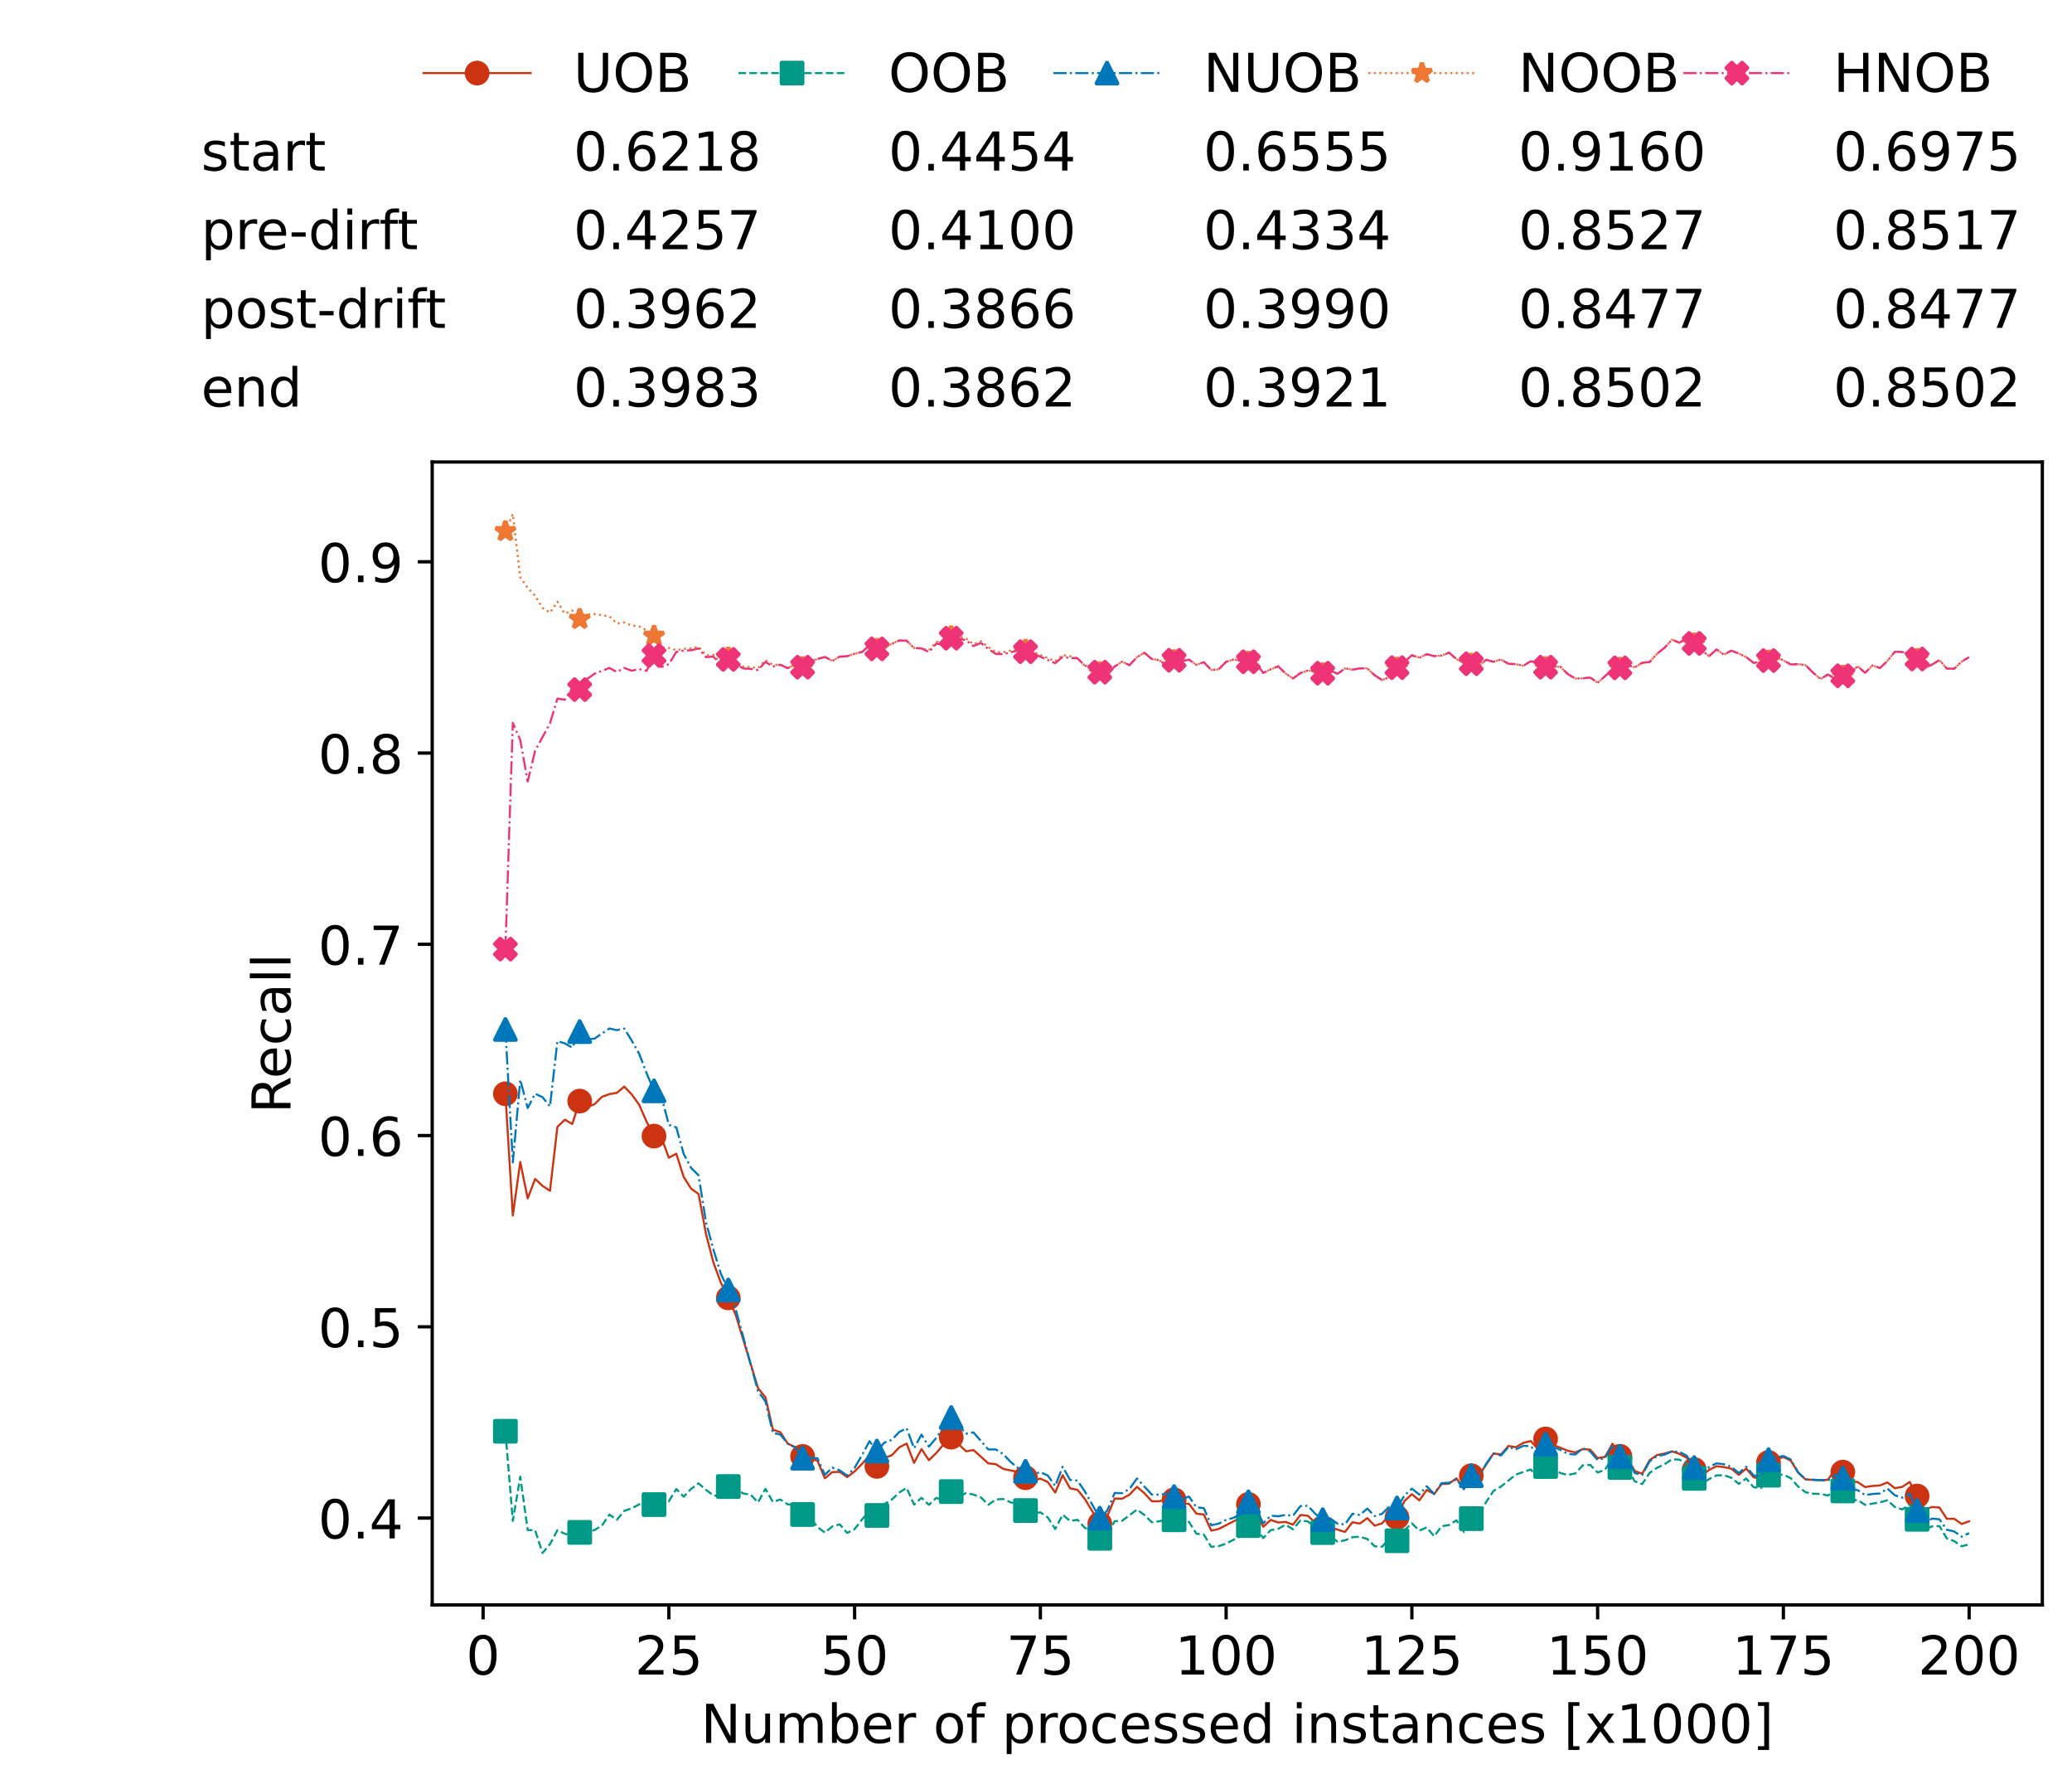 <?xml version="1.0" encoding="utf-8" standalone="no"?>
<!DOCTYPE svg PUBLIC "-//W3C//DTD SVG 1.1//EN"
  "http://www.w3.org/Graphics/SVG/1.1/DTD/svg11.dtd">
<!-- Created with matplotlib (https://matplotlib.org/) -->
<svg height="432.615pt" version="1.1" viewBox="0 0 502.65 432.615" width="502.65pt" xmlns="http://www.w3.org/2000/svg" xmlns:xlink="http://www.w3.org/1999/xlink">
 <defs>
  <style type="text/css">*{stroke-linecap:butt;stroke-linejoin:round;}</style>
 </defs>
 <g id="figure_1">
  <g id="patch_1">
   <path d="M 0 432.615 
L 502.65 432.615 
L 502.65 0 
L 0 0 
z
" style="fill:#ffffff;"/>
  </g>
  <g id="axes_1">
   <g id="patch_2">
    <path d="M 104.85 389.252 
L 495.45 389.252 
L 495.45 112.052 
L 104.85 112.052 
z
" style="fill:#ffffff;"/>
   </g>
   <g id="matplotlib.axis_1">
    <g id="xtick_1">
     <g id="line2d_1">
      <defs>
       <path d="M 0 0 
L 0 3.5 
" id="m475f8cecfd" style="stroke:#000000;stroke-width:0.8;"/>
      </defs>
      <g>
       <use style="stroke:#000000;stroke-width:0.8;" x="117.197" xlink:href="#m475f8cecfd" y="389.252"/>
      </g>
     </g>
     <g id="text_1">
      <!-- 0 -->
      <g transform="translate(113.061 406.13)scale(0.13 -0.13)">
       <defs>
        <path d="M 31.781 66.406 
Q 24.172 66.406 20.328 58.906 
Q 16.5 51.422 16.5 36.375 
Q 16.5 21.391 20.328 13.891 
Q 24.172 6.391 31.781 6.391 
Q 39.453 6.391 43.281 13.891 
Q 47.125 21.391 47.125 36.375 
Q 47.125 51.422 43.281 58.906 
Q 39.453 66.406 31.781 66.406 
z
M 31.781 74.219 
Q 44.047 74.219 50.516 64.516 
Q 56.984 54.828 56.984 36.375 
Q 56.984 17.969 50.516 8.266 
Q 44.047 -1.422 31.781 -1.422 
Q 19.531 -1.422 13.062 8.266 
Q 6.594 17.969 6.594 36.375 
Q 6.594 54.828 13.062 64.516 
Q 19.531 74.219 31.781 74.219 
z
" id="DejaVuSans-48"/>
       </defs>
       <use xlink:href="#DejaVuSans-48"/>
      </g>
     </g>
    </g>
    <g id="xtick_2">
     <g id="line2d_2">
      <g>
       <use style="stroke:#000000;stroke-width:0.8;" x="162.259" xlink:href="#m475f8cecfd" y="389.252"/>
      </g>
     </g>
     <g id="text_2">
      <!-- 25 -->
      <g transform="translate(153.988 406.13)scale(0.13 -0.13)">
       <defs>
        <path d="M 19.188 8.297 
L 53.609 8.297 
L 53.609 0 
L 7.328 0 
L 7.328 8.297 
Q 12.938 14.109 22.625 23.891 
Q 32.328 33.688 34.812 36.531 
Q 39.547 41.844 41.422 45.531 
Q 43.312 49.219 43.312 52.781 
Q 43.312 58.594 39.234 62.25 
Q 35.156 65.922 28.609 65.922 
Q 23.969 65.922 18.812 64.312 
Q 13.672 62.703 7.812 59.422 
L 7.812 69.391 
Q 13.766 71.781 18.938 73 
Q 24.125 74.219 28.422 74.219 
Q 39.75 74.219 46.484 68.547 
Q 53.219 62.891 53.219 53.422 
Q 53.219 48.922 51.531 44.891 
Q 49.859 40.875 45.406 35.406 
Q 44.188 33.984 37.641 27.219 
Q 31.109 20.453 19.188 8.297 
z
" id="DejaVuSans-50"/>
        <path d="M 10.797 72.906 
L 49.516 72.906 
L 49.516 64.594 
L 19.828 64.594 
L 19.828 46.734 
Q 21.969 47.469 24.109 47.828 
Q 26.266 48.188 28.422 48.188 
Q 40.625 48.188 47.75 41.5 
Q 54.891 34.812 54.891 23.391 
Q 54.891 11.625 47.562 5.094 
Q 40.234 -1.422 26.906 -1.422 
Q 22.312 -1.422 17.547 -0.641 
Q 12.797 0.141 7.719 1.703 
L 7.719 11.625 
Q 12.109 9.234 16.797 8.062 
Q 21.484 6.891 26.703 6.891 
Q 35.156 6.891 40.078 11.328 
Q 45.016 15.766 45.016 23.391 
Q 45.016 31 40.078 35.438 
Q 35.156 39.891 26.703 39.891 
Q 22.75 39.891 18.812 39.016 
Q 14.891 38.141 10.797 36.281 
z
" id="DejaVuSans-53"/>
       </defs>
       <use xlink:href="#DejaVuSans-50"/>
       <use x="63.623" xlink:href="#DejaVuSans-53"/>
      </g>
     </g>
    </g>
    <g id="xtick_3">
     <g id="line2d_3">
      <g>
       <use style="stroke:#000000;stroke-width:0.8;" x="207.322" xlink:href="#m475f8cecfd" y="389.252"/>
      </g>
     </g>
     <g id="text_3">
      <!-- 50 -->
      <g transform="translate(199.05 406.13)scale(0.13 -0.13)">
       <use xlink:href="#DejaVuSans-53"/>
       <use x="63.623" xlink:href="#DejaVuSans-48"/>
      </g>
     </g>
    </g>
    <g id="xtick_4">
     <g id="line2d_4">
      <g>
       <use style="stroke:#000000;stroke-width:0.8;" x="252.384" xlink:href="#m475f8cecfd" y="389.252"/>
      </g>
     </g>
     <g id="text_4">
      <!-- 75 -->
      <g transform="translate(244.113 406.13)scale(0.13 -0.13)">
       <defs>
        <path d="M 8.203 72.906 
L 55.078 72.906 
L 55.078 68.703 
L 28.609 0 
L 18.312 0 
L 43.219 64.594 
L 8.203 64.594 
z
" id="DejaVuSans-55"/>
       </defs>
       <use xlink:href="#DejaVuSans-55"/>
       <use x="63.623" xlink:href="#DejaVuSans-53"/>
      </g>
     </g>
    </g>
    <g id="xtick_5">
     <g id="line2d_5">
      <g>
       <use style="stroke:#000000;stroke-width:0.8;" x="297.446" xlink:href="#m475f8cecfd" y="389.252"/>
      </g>
     </g>
     <g id="text_5">
      <!-- 100 -->
      <g transform="translate(285.039 406.13)scale(0.13 -0.13)">
       <defs>
        <path d="M 12.406 8.297 
L 28.516 8.297 
L 28.516 63.922 
L 10.984 60.406 
L 10.984 69.391 
L 28.422 72.906 
L 38.281 72.906 
L 38.281 8.297 
L 54.391 8.297 
L 54.391 0 
L 12.406 0 
z
" id="DejaVuSans-49"/>
       </defs>
       <use xlink:href="#DejaVuSans-49"/>
       <use x="63.623" xlink:href="#DejaVuSans-48"/>
       <use x="127.246" xlink:href="#DejaVuSans-48"/>
      </g>
     </g>
    </g>
    <g id="xtick_6">
     <g id="line2d_6">
      <g>
       <use style="stroke:#000000;stroke-width:0.8;" x="342.509" xlink:href="#m475f8cecfd" y="389.252"/>
      </g>
     </g>
     <g id="text_6">
      <!-- 125 -->
      <g transform="translate(330.102 406.13)scale(0.13 -0.13)">
       <use xlink:href="#DejaVuSans-49"/>
       <use x="63.623" xlink:href="#DejaVuSans-50"/>
       <use x="127.246" xlink:href="#DejaVuSans-53"/>
      </g>
     </g>
    </g>
    <g id="xtick_7">
     <g id="line2d_7">
      <g>
       <use style="stroke:#000000;stroke-width:0.8;" x="387.571" xlink:href="#m475f8cecfd" y="389.252"/>
      </g>
     </g>
     <g id="text_7">
      <!-- 150 -->
      <g transform="translate(375.164 406.13)scale(0.13 -0.13)">
       <use xlink:href="#DejaVuSans-49"/>
       <use x="63.623" xlink:href="#DejaVuSans-53"/>
       <use x="127.246" xlink:href="#DejaVuSans-48"/>
      </g>
     </g>
    </g>
    <g id="xtick_8">
     <g id="line2d_8">
      <g>
       <use style="stroke:#000000;stroke-width:0.8;" x="432.633" xlink:href="#m475f8cecfd" y="389.252"/>
      </g>
     </g>
     <g id="text_8">
      <!-- 175 -->
      <g transform="translate(420.226 406.13)scale(0.13 -0.13)">
       <use xlink:href="#DejaVuSans-49"/>
       <use x="63.623" xlink:href="#DejaVuSans-55"/>
       <use x="127.246" xlink:href="#DejaVuSans-53"/>
      </g>
     </g>
    </g>
    <g id="xtick_9">
     <g id="line2d_9">
      <g>
       <use style="stroke:#000000;stroke-width:0.8;" x="477.695" xlink:href="#m475f8cecfd" y="389.252"/>
      </g>
     </g>
     <g id="text_9">
      <!-- 200 -->
      <g transform="translate(465.289 406.13)scale(0.13 -0.13)">
       <use xlink:href="#DejaVuSans-50"/>
       <use x="63.623" xlink:href="#DejaVuSans-48"/>
       <use x="127.246" xlink:href="#DejaVuSans-48"/>
      </g>
     </g>
    </g>
    <g id="text_10">
     <!-- Number of processed instances [x1000] -->
     <g transform="translate(170.025 422.711)scale(0.13 -0.13)">
      <defs>
       <path d="M 9.812 72.906 
L 23.094 72.906 
L 55.422 11.922 
L 55.422 72.906 
L 64.984 72.906 
L 64.984 0 
L 51.703 0 
L 19.391 60.984 
L 19.391 0 
L 9.812 0 
z
" id="DejaVuSans-78"/>
       <path d="M 8.5 21.578 
L 8.5 54.688 
L 17.484 54.688 
L 17.484 21.922 
Q 17.484 14.156 20.5 10.266 
Q 23.531 6.391 29.594 6.391 
Q 36.859 6.391 41.078 11.031 
Q 45.312 15.672 45.312 23.688 
L 45.312 54.688 
L 54.297 54.688 
L 54.297 0 
L 45.312 0 
L 45.312 8.406 
Q 42.047 3.422 37.719 1 
Q 33.406 -1.422 27.688 -1.422 
Q 18.266 -1.422 13.375 4.438 
Q 8.5 10.297 8.5 21.578 
z
M 31.109 56 
z
" id="DejaVuSans-117"/>
       <path d="M 52 44.188 
Q 55.375 50.25 60.062 53.125 
Q 64.75 56 71.094 56 
Q 79.641 56 84.281 50.016 
Q 88.922 44.047 88.922 33.016 
L 88.922 0 
L 79.891 0 
L 79.891 32.719 
Q 79.891 40.578 77.094 44.375 
Q 74.312 48.188 68.609 48.188 
Q 61.625 48.188 57.562 43.547 
Q 53.516 38.922 53.516 30.906 
L 53.516 0 
L 44.484 0 
L 44.484 32.719 
Q 44.484 40.625 41.703 44.406 
Q 38.922 48.188 33.109 48.188 
Q 26.219 48.188 22.156 43.531 
Q 18.109 38.875 18.109 30.906 
L 18.109 0 
L 9.078 0 
L 9.078 54.688 
L 18.109 54.688 
L 18.109 46.188 
Q 21.188 51.219 25.484 53.609 
Q 29.781 56 35.688 56 
Q 41.656 56 45.828 52.969 
Q 50 49.953 52 44.188 
z
" id="DejaVuSans-109"/>
       <path d="M 48.688 27.297 
Q 48.688 37.203 44.609 42.844 
Q 40.531 48.484 33.406 48.484 
Q 26.266 48.484 22.188 42.844 
Q 18.109 37.203 18.109 27.297 
Q 18.109 17.391 22.188 11.75 
Q 26.266 6.109 33.406 6.109 
Q 40.531 6.109 44.609 11.75 
Q 48.688 17.391 48.688 27.297 
z
M 18.109 46.391 
Q 20.953 51.266 25.266 53.625 
Q 29.594 56 35.594 56 
Q 45.562 56 51.781 48.094 
Q 58.016 40.188 58.016 27.297 
Q 58.016 14.406 51.781 6.484 
Q 45.562 -1.422 35.594 -1.422 
Q 29.594 -1.422 25.266 0.953 
Q 20.953 3.328 18.109 8.203 
L 18.109 0 
L 9.078 0 
L 9.078 75.984 
L 18.109 75.984 
z
" id="DejaVuSans-98"/>
       <path d="M 56.203 29.594 
L 56.203 25.203 
L 14.891 25.203 
Q 15.484 15.922 20.484 11.062 
Q 25.484 6.203 34.422 6.203 
Q 39.594 6.203 44.453 7.469 
Q 49.312 8.734 54.109 11.281 
L 54.109 2.781 
Q 49.266 0.734 44.188 -0.344 
Q 39.109 -1.422 33.891 -1.422 
Q 20.797 -1.422 13.156 6.188 
Q 5.516 13.812 5.516 26.812 
Q 5.516 40.234 12.766 48.109 
Q 20.016 56 32.328 56 
Q 43.359 56 49.781 48.891 
Q 56.203 41.797 56.203 29.594 
z
M 47.219 32.234 
Q 47.125 39.594 43.094 43.984 
Q 39.062 48.391 32.422 48.391 
Q 24.906 48.391 20.391 44.141 
Q 15.875 39.891 15.188 32.172 
z
" id="DejaVuSans-101"/>
       <path d="M 41.109 46.297 
Q 39.594 47.172 37.812 47.578 
Q 36.031 48 33.891 48 
Q 26.266 48 22.188 43.047 
Q 18.109 38.094 18.109 28.812 
L 18.109 0 
L 9.078 0 
L 9.078 54.688 
L 18.109 54.688 
L 18.109 46.188 
Q 20.953 51.172 25.484 53.578 
Q 30.031 56 36.531 56 
Q 37.453 56 38.578 55.875 
Q 39.703 55.766 41.062 55.516 
z
" id="DejaVuSans-114"/>
       <path id="DejaVuSans-32"/>
       <path d="M 30.609 48.391 
Q 23.391 48.391 19.188 42.75 
Q 14.984 37.109 14.984 27.297 
Q 14.984 17.484 19.156 11.844 
Q 23.344 6.203 30.609 6.203 
Q 37.797 6.203 41.984 11.859 
Q 46.188 17.531 46.188 27.297 
Q 46.188 37.016 41.984 42.703 
Q 37.797 48.391 30.609 48.391 
z
M 30.609 56 
Q 42.328 56 49.016 48.375 
Q 55.719 40.766 55.719 27.297 
Q 55.719 13.875 49.016 6.219 
Q 42.328 -1.422 30.609 -1.422 
Q 18.844 -1.422 12.172 6.219 
Q 5.516 13.875 5.516 27.297 
Q 5.516 40.766 12.172 48.375 
Q 18.844 56 30.609 56 
z
" id="DejaVuSans-111"/>
       <path d="M 37.109 75.984 
L 37.109 68.5 
L 28.516 68.5 
Q 23.688 68.5 21.797 66.547 
Q 19.922 64.594 19.922 59.516 
L 19.922 54.688 
L 34.719 54.688 
L 34.719 47.703 
L 19.922 47.703 
L 19.922 0 
L 10.891 0 
L 10.891 47.703 
L 2.297 47.703 
L 2.297 54.688 
L 10.891 54.688 
L 10.891 58.5 
Q 10.891 67.625 15.141 71.797 
Q 19.391 75.984 28.609 75.984 
z
" id="DejaVuSans-102"/>
       <path d="M 18.109 8.203 
L 18.109 -20.797 
L 9.078 -20.797 
L 9.078 54.688 
L 18.109 54.688 
L 18.109 46.391 
Q 20.953 51.266 25.266 53.625 
Q 29.594 56 35.594 56 
Q 45.562 56 51.781 48.094 
Q 58.016 40.188 58.016 27.297 
Q 58.016 14.406 51.781 6.484 
Q 45.562 -1.422 35.594 -1.422 
Q 29.594 -1.422 25.266 0.953 
Q 20.953 3.328 18.109 8.203 
z
M 48.688 27.297 
Q 48.688 37.203 44.609 42.844 
Q 40.531 48.484 33.406 48.484 
Q 26.266 48.484 22.188 42.844 
Q 18.109 37.203 18.109 27.297 
Q 18.109 17.391 22.188 11.75 
Q 26.266 6.109 33.406 6.109 
Q 40.531 6.109 44.609 11.75 
Q 48.688 17.391 48.688 27.297 
z
" id="DejaVuSans-112"/>
       <path d="M 48.781 52.594 
L 48.781 44.188 
Q 44.969 46.297 41.141 47.344 
Q 37.312 48.391 33.406 48.391 
Q 24.656 48.391 19.812 42.844 
Q 14.984 37.312 14.984 27.297 
Q 14.984 17.281 19.812 11.734 
Q 24.656 6.203 33.406 6.203 
Q 37.312 6.203 41.141 7.25 
Q 44.969 8.297 48.781 10.406 
L 48.781 2.094 
Q 45.016 0.344 40.984 -0.531 
Q 36.969 -1.422 32.422 -1.422 
Q 20.062 -1.422 12.781 6.344 
Q 5.516 14.109 5.516 27.297 
Q 5.516 40.672 12.859 48.328 
Q 20.219 56 33.016 56 
Q 37.156 56 41.109 55.141 
Q 45.062 54.297 48.781 52.594 
z
" id="DejaVuSans-99"/>
       <path d="M 44.281 53.078 
L 44.281 44.578 
Q 40.484 46.531 36.375 47.5 
Q 32.281 48.484 27.875 48.484 
Q 21.188 48.484 17.844 46.438 
Q 14.5 44.391 14.5 40.281 
Q 14.5 37.156 16.891 35.375 
Q 19.281 33.594 26.516 31.984 
L 29.594 31.297 
Q 39.156 29.25 43.188 25.516 
Q 47.219 21.781 47.219 15.094 
Q 47.219 7.469 41.188 3.016 
Q 35.156 -1.422 24.609 -1.422 
Q 20.219 -1.422 15.453 -0.562 
Q 10.688 0.297 5.422 2 
L 5.422 11.281 
Q 10.406 8.688 15.234 7.391 
Q 20.062 6.109 24.812 6.109 
Q 31.156 6.109 34.562 8.281 
Q 37.984 10.453 37.984 14.406 
Q 37.984 18.062 35.516 20.016 
Q 33.062 21.969 24.703 23.781 
L 21.578 24.516 
Q 13.234 26.266 9.516 29.906 
Q 5.812 33.547 5.812 39.891 
Q 5.812 47.609 11.281 51.797 
Q 16.75 56 26.812 56 
Q 31.781 56 36.172 55.266 
Q 40.578 54.547 44.281 53.078 
z
" id="DejaVuSans-115"/>
       <path d="M 45.406 46.391 
L 45.406 75.984 
L 54.391 75.984 
L 54.391 0 
L 45.406 0 
L 45.406 8.203 
Q 42.578 3.328 38.25 0.953 
Q 33.938 -1.422 27.875 -1.422 
Q 17.969 -1.422 11.734 6.484 
Q 5.516 14.406 5.516 27.297 
Q 5.516 40.188 11.734 48.094 
Q 17.969 56 27.875 56 
Q 33.938 56 38.25 53.625 
Q 42.578 51.266 45.406 46.391 
z
M 14.797 27.297 
Q 14.797 17.391 18.875 11.75 
Q 22.953 6.109 30.078 6.109 
Q 37.203 6.109 41.297 11.75 
Q 45.406 17.391 45.406 27.297 
Q 45.406 37.203 41.297 42.844 
Q 37.203 48.484 30.078 48.484 
Q 22.953 48.484 18.875 42.844 
Q 14.797 37.203 14.797 27.297 
z
" id="DejaVuSans-100"/>
       <path d="M 9.422 54.688 
L 18.406 54.688 
L 18.406 0 
L 9.422 0 
z
M 9.422 75.984 
L 18.406 75.984 
L 18.406 64.594 
L 9.422 64.594 
z
" id="DejaVuSans-105"/>
       <path d="M 54.891 33.016 
L 54.891 0 
L 45.906 0 
L 45.906 32.719 
Q 45.906 40.484 42.875 44.328 
Q 39.844 48.188 33.797 48.188 
Q 26.516 48.188 22.312 43.547 
Q 18.109 38.922 18.109 30.906 
L 18.109 0 
L 9.078 0 
L 9.078 54.688 
L 18.109 54.688 
L 18.109 46.188 
Q 21.344 51.125 25.703 53.562 
Q 30.078 56 35.797 56 
Q 45.219 56 50.047 50.172 
Q 54.891 44.344 54.891 33.016 
z
" id="DejaVuSans-110"/>
       <path d="M 18.312 70.219 
L 18.312 54.688 
L 36.812 54.688 
L 36.812 47.703 
L 18.312 47.703 
L 18.312 18.016 
Q 18.312 11.328 20.141 9.422 
Q 21.969 7.516 27.594 7.516 
L 36.812 7.516 
L 36.812 0 
L 27.594 0 
Q 17.188 0 13.234 3.875 
Q 9.281 7.766 9.281 18.016 
L 9.281 47.703 
L 2.688 47.703 
L 2.688 54.688 
L 9.281 54.688 
L 9.281 70.219 
z
" id="DejaVuSans-116"/>
       <path d="M 34.281 27.484 
Q 23.391 27.484 19.188 25 
Q 14.984 22.516 14.984 16.5 
Q 14.984 11.719 18.141 8.906 
Q 21.297 6.109 26.703 6.109 
Q 34.188 6.109 38.703 11.406 
Q 43.219 16.703 43.219 25.484 
L 43.219 27.484 
z
M 52.203 31.203 
L 52.203 0 
L 43.219 0 
L 43.219 8.297 
Q 40.141 3.328 35.547 0.953 
Q 30.953 -1.422 24.312 -1.422 
Q 15.922 -1.422 10.953 3.297 
Q 6 8.016 6 15.922 
Q 6 25.141 12.172 29.828 
Q 18.359 34.516 30.609 34.516 
L 43.219 34.516 
L 43.219 35.406 
Q 43.219 41.609 39.141 45 
Q 35.062 48.391 27.688 48.391 
Q 23 48.391 18.547 47.266 
Q 14.109 46.141 10.016 43.891 
L 10.016 52.203 
Q 14.938 54.109 19.578 55.047 
Q 24.219 56 28.609 56 
Q 40.484 56 46.344 49.844 
Q 52.203 43.703 52.203 31.203 
z
" id="DejaVuSans-97"/>
       <path d="M 8.594 75.984 
L 29.297 75.984 
L 29.297 69 
L 17.578 69 
L 17.578 -6.203 
L 29.297 -6.203 
L 29.297 -13.188 
L 8.594 -13.188 
z
" id="DejaVuSans-91"/>
       <path d="M 54.891 54.688 
L 35.109 28.078 
L 55.906 0 
L 45.312 0 
L 29.391 21.484 
L 13.484 0 
L 2.875 0 
L 24.125 28.609 
L 4.688 54.688 
L 15.281 54.688 
L 29.781 35.203 
L 44.281 54.688 
z
" id="DejaVuSans-120"/>
       <path d="M 30.422 75.984 
L 30.422 -13.188 
L 9.719 -13.188 
L 9.719 -6.203 
L 21.391 -6.203 
L 21.391 69 
L 9.719 69 
L 9.719 75.984 
z
" id="DejaVuSans-93"/>
      </defs>
      <use xlink:href="#DejaVuSans-78"/>
      <use x="74.805" xlink:href="#DejaVuSans-117"/>
      <use x="138.184" xlink:href="#DejaVuSans-109"/>
      <use x="235.596" xlink:href="#DejaVuSans-98"/>
      <use x="299.072" xlink:href="#DejaVuSans-101"/>
      <use x="360.596" xlink:href="#DejaVuSans-114"/>
      <use x="401.709" xlink:href="#DejaVuSans-32"/>
      <use x="433.496" xlink:href="#DejaVuSans-111"/>
      <use x="494.678" xlink:href="#DejaVuSans-102"/>
      <use x="529.883" xlink:href="#DejaVuSans-32"/>
      <use x="561.67" xlink:href="#DejaVuSans-112"/>
      <use x="625.146" xlink:href="#DejaVuSans-114"/>
      <use x="664.01" xlink:href="#DejaVuSans-111"/>
      <use x="725.191" xlink:href="#DejaVuSans-99"/>
      <use x="780.172" xlink:href="#DejaVuSans-101"/>
      <use x="841.695" xlink:href="#DejaVuSans-115"/>
      <use x="893.795" xlink:href="#DejaVuSans-115"/>
      <use x="945.895" xlink:href="#DejaVuSans-101"/>
      <use x="1007.418" xlink:href="#DejaVuSans-100"/>
      <use x="1070.895" xlink:href="#DejaVuSans-32"/>
      <use x="1102.682" xlink:href="#DejaVuSans-105"/>
      <use x="1130.465" xlink:href="#DejaVuSans-110"/>
      <use x="1193.844" xlink:href="#DejaVuSans-115"/>
      <use x="1245.943" xlink:href="#DejaVuSans-116"/>
      <use x="1285.152" xlink:href="#DejaVuSans-97"/>
      <use x="1346.432" xlink:href="#DejaVuSans-110"/>
      <use x="1409.811" xlink:href="#DejaVuSans-99"/>
      <use x="1464.791" xlink:href="#DejaVuSans-101"/>
      <use x="1526.314" xlink:href="#DejaVuSans-115"/>
      <use x="1578.414" xlink:href="#DejaVuSans-32"/>
      <use x="1610.201" xlink:href="#DejaVuSans-91"/>
      <use x="1649.215" xlink:href="#DejaVuSans-120"/>
      <use x="1708.395" xlink:href="#DejaVuSans-49"/>
      <use x="1772.018" xlink:href="#DejaVuSans-48"/>
      <use x="1835.641" xlink:href="#DejaVuSans-48"/>
      <use x="1899.264" xlink:href="#DejaVuSans-48"/>
      <use x="1962.887" xlink:href="#DejaVuSans-93"/>
     </g>
    </g>
   </g>
   <g id="matplotlib.axis_2">
    <g id="ytick_1">
     <g id="line2d_10">
      <defs>
       <path d="M 0 0 
L -3.5 0 
" id="mec3346b3df" style="stroke:#000000;stroke-width:0.8;"/>
      </defs>
      <g>
       <use style="stroke:#000000;stroke-width:0.8;" x="104.85" xlink:href="#mec3346b3df" y="368.179"/>
      </g>
     </g>
     <g id="text_11">
      <!-- 0.4 -->
      <g transform="translate(77.176 373.118)scale(0.13 -0.13)">
       <defs>
        <path d="M 10.688 12.406 
L 21 12.406 
L 21 0 
L 10.688 0 
z
" id="DejaVuSans-46"/>
        <path d="M 37.797 64.312 
L 12.891 25.391 
L 37.797 25.391 
z
M 35.203 72.906 
L 47.609 72.906 
L 47.609 25.391 
L 58.016 25.391 
L 58.016 17.188 
L 47.609 17.188 
L 47.609 0 
L 37.797 0 
L 37.797 17.188 
L 4.891 17.188 
L 4.891 26.703 
z
" id="DejaVuSans-52"/>
       </defs>
       <use xlink:href="#DejaVuSans-48"/>
       <use x="63.623" xlink:href="#DejaVuSans-46"/>
       <use x="95.41" xlink:href="#DejaVuSans-52"/>
      </g>
     </g>
    </g>
    <g id="ytick_2">
     <g id="line2d_11">
      <g>
       <use style="stroke:#000000;stroke-width:0.8;" x="104.85" xlink:href="#mec3346b3df" y="321.794"/>
      </g>
     </g>
     <g id="text_12">
      <!-- 0.5 -->
      <g transform="translate(77.176 326.733)scale(0.13 -0.13)">
       <use xlink:href="#DejaVuSans-48"/>
       <use x="63.623" xlink:href="#DejaVuSans-46"/>
       <use x="95.41" xlink:href="#DejaVuSans-53"/>
      </g>
     </g>
    </g>
    <g id="ytick_3">
     <g id="line2d_12">
      <g>
       <use style="stroke:#000000;stroke-width:0.8;" x="104.85" xlink:href="#mec3346b3df" y="275.409"/>
      </g>
     </g>
     <g id="text_13">
      <!-- 0.6 -->
      <g transform="translate(77.176 280.348)scale(0.13 -0.13)">
       <defs>
        <path d="M 33.016 40.375 
Q 26.375 40.375 22.484 35.828 
Q 18.609 31.297 18.609 23.391 
Q 18.609 15.531 22.484 10.953 
Q 26.375 6.391 33.016 6.391 
Q 39.656 6.391 43.531 10.953 
Q 47.406 15.531 47.406 23.391 
Q 47.406 31.297 43.531 35.828 
Q 39.656 40.375 33.016 40.375 
z
M 52.594 71.297 
L 52.594 62.312 
Q 48.875 64.062 45.094 64.984 
Q 41.312 65.922 37.594 65.922 
Q 27.828 65.922 22.672 59.328 
Q 17.531 52.734 16.797 39.406 
Q 19.672 43.656 24.016 45.922 
Q 28.375 48.188 33.594 48.188 
Q 44.578 48.188 50.953 41.516 
Q 57.328 34.859 57.328 23.391 
Q 57.328 12.156 50.688 5.359 
Q 44.047 -1.422 33.016 -1.422 
Q 20.359 -1.422 13.672 8.266 
Q 6.984 17.969 6.984 36.375 
Q 6.984 53.656 15.188 63.938 
Q 23.391 74.219 37.203 74.219 
Q 40.922 74.219 44.703 73.484 
Q 48.484 72.75 52.594 71.297 
z
" id="DejaVuSans-54"/>
       </defs>
       <use xlink:href="#DejaVuSans-48"/>
       <use x="63.623" xlink:href="#DejaVuSans-46"/>
       <use x="95.41" xlink:href="#DejaVuSans-54"/>
      </g>
     </g>
    </g>
    <g id="ytick_4">
     <g id="line2d_13">
      <g>
       <use style="stroke:#000000;stroke-width:0.8;" x="104.85" xlink:href="#mec3346b3df" y="229.025"/>
      </g>
     </g>
     <g id="text_14">
      <!-- 0.7 -->
      <g transform="translate(77.176 233.964)scale(0.13 -0.13)">
       <use xlink:href="#DejaVuSans-48"/>
       <use x="63.623" xlink:href="#DejaVuSans-46"/>
       <use x="95.41" xlink:href="#DejaVuSans-55"/>
      </g>
     </g>
    </g>
    <g id="ytick_5">
     <g id="line2d_14">
      <g>
       <use style="stroke:#000000;stroke-width:0.8;" x="104.85" xlink:href="#mec3346b3df" y="182.64"/>
      </g>
     </g>
     <g id="text_15">
      <!-- 0.8 -->
      <g transform="translate(77.176 187.579)scale(0.13 -0.13)">
       <defs>
        <path d="M 31.781 34.625 
Q 24.75 34.625 20.719 30.859 
Q 16.703 27.094 16.703 20.516 
Q 16.703 13.922 20.719 10.156 
Q 24.75 6.391 31.781 6.391 
Q 38.812 6.391 42.859 10.172 
Q 46.922 13.969 46.922 20.516 
Q 46.922 27.094 42.891 30.859 
Q 38.875 34.625 31.781 34.625 
z
M 21.922 38.812 
Q 15.578 40.375 12.031 44.719 
Q 8.5 49.078 8.5 55.328 
Q 8.5 64.062 14.719 69.141 
Q 20.953 74.219 31.781 74.219 
Q 42.672 74.219 48.875 69.141 
Q 55.078 64.062 55.078 55.328 
Q 55.078 49.078 51.531 44.719 
Q 48 40.375 41.703 38.812 
Q 48.828 37.156 52.797 32.312 
Q 56.781 27.484 56.781 20.516 
Q 56.781 9.906 50.312 4.234 
Q 43.844 -1.422 31.781 -1.422 
Q 19.734 -1.422 13.25 4.234 
Q 6.781 9.906 6.781 20.516 
Q 6.781 27.484 10.781 32.312 
Q 14.797 37.156 21.922 38.812 
z
M 18.312 54.391 
Q 18.312 48.734 21.844 45.562 
Q 25.391 42.391 31.781 42.391 
Q 38.141 42.391 41.719 45.562 
Q 45.312 48.734 45.312 54.391 
Q 45.312 60.062 41.719 63.234 
Q 38.141 66.406 31.781 66.406 
Q 25.391 66.406 21.844 63.234 
Q 18.312 60.062 18.312 54.391 
z
" id="DejaVuSans-56"/>
       </defs>
       <use xlink:href="#DejaVuSans-48"/>
       <use x="63.623" xlink:href="#DejaVuSans-46"/>
       <use x="95.41" xlink:href="#DejaVuSans-56"/>
      </g>
     </g>
    </g>
    <g id="ytick_6">
     <g id="line2d_15">
      <g>
       <use style="stroke:#000000;stroke-width:0.8;" x="104.85" xlink:href="#mec3346b3df" y="136.255"/>
      </g>
     </g>
     <g id="text_16">
      <!-- 0.9 -->
      <g transform="translate(77.176 141.194)scale(0.13 -0.13)">
       <defs>
        <path d="M 10.984 1.516 
L 10.984 10.5 
Q 14.703 8.734 18.5 7.812 
Q 22.312 6.891 25.984 6.891 
Q 35.75 6.891 40.891 13.453 
Q 46.047 20.016 46.781 33.406 
Q 43.953 29.203 39.594 26.953 
Q 35.25 24.703 29.984 24.703 
Q 19.047 24.703 12.672 31.312 
Q 6.297 37.938 6.297 49.422 
Q 6.297 60.641 12.938 67.422 
Q 19.578 74.219 30.609 74.219 
Q 43.266 74.219 49.922 64.516 
Q 56.594 54.828 56.594 36.375 
Q 56.594 19.141 48.406 8.859 
Q 40.234 -1.422 26.422 -1.422 
Q 22.703 -1.422 18.891 -0.688 
Q 15.094 0.047 10.984 1.516 
z
M 30.609 32.422 
Q 37.25 32.422 41.125 36.953 
Q 45.016 41.5 45.016 49.422 
Q 45.016 57.281 41.125 61.844 
Q 37.25 66.406 30.609 66.406 
Q 23.969 66.406 20.094 61.844 
Q 16.219 57.281 16.219 49.422 
Q 16.219 41.5 20.094 36.953 
Q 23.969 32.422 30.609 32.422 
z
" id="DejaVuSans-57"/>
       </defs>
       <use xlink:href="#DejaVuSans-48"/>
       <use x="63.623" xlink:href="#DejaVuSans-46"/>
       <use x="95.41" xlink:href="#DejaVuSans-57"/>
      </g>
     </g>
    </g>
    <g id="text_17">
     <!-- Recall -->
     <g transform="translate(70.472 270.044)rotate(-90)scale(0.13 -0.13)">
      <defs>
       <path d="M 44.391 34.188 
Q 47.562 33.109 50.562 29.594 
Q 53.562 26.078 56.594 19.922 
L 66.609 0 
L 56 0 
L 46.688 18.703 
Q 43.062 26.031 39.672 28.422 
Q 36.281 30.812 30.422 30.812 
L 19.672 30.812 
L 19.672 0 
L 9.812 0 
L 9.812 72.906 
L 32.078 72.906 
Q 44.578 72.906 50.734 67.672 
Q 56.891 62.453 56.891 51.906 
Q 56.891 45.016 53.688 40.469 
Q 50.484 35.938 44.391 34.188 
z
M 19.672 64.797 
L 19.672 38.922 
L 32.078 38.922 
Q 39.203 38.922 42.844 42.219 
Q 46.484 45.516 46.484 51.906 
Q 46.484 58.297 42.844 61.547 
Q 39.203 64.797 32.078 64.797 
z
" id="DejaVuSans-82"/>
       <path d="M 9.422 75.984 
L 18.406 75.984 
L 18.406 0 
L 9.422 0 
z
" id="DejaVuSans-108"/>
      </defs>
      <use xlink:href="#DejaVuSans-82"/>
      <use x="64.982" xlink:href="#DejaVuSans-101"/>
      <use x="126.506" xlink:href="#DejaVuSans-99"/>
      <use x="181.486" xlink:href="#DejaVuSans-97"/>
      <use x="242.766" xlink:href="#DejaVuSans-108"/>
      <use x="270.549" xlink:href="#DejaVuSans-108"/>
     </g>
    </g>
   </g>
   <g id="line2d_16"/>
   <g id="line2d_17"/>
   <g id="line2d_18"/>
   <g id="line2d_19"/>
   <g id="line2d_20"/>
   <g id="line2d_21">
    <path clip-path="url(#p3152201fd5)" d="M 122.605 265.275 
L 124.407 294.809 
L 126.21 281.817 
L 128.012 290.652 
L 129.815 285.936 
L 131.617 287.617 
L 133.419 288.818 
L 135.222 273.32 
L 137.024 271.57 
L 138.827 272.61 
L 140.629 267.051 
L 142.432 268.527 
L 144.234 267.793 
L 146.037 266.021 
L 147.839 265.349 
L 149.642 265.062 
L 151.444 263.535 
L 153.247 265.422 
L 155.049 267.929 
L 156.852 272.005 
L 158.654 275.541 
L 160.457 275.918 
L 162.259 280.797 
L 164.062 279.814 
L 165.864 285.478 
L 167.667 288.29 
L 169.469 289.578 
L 171.272 299.296 
L 173.074 306.197 
L 174.877 311.117 
L 176.679 314.789 
L 178.482 318.911 
L 183.889 336.665 
L 185.692 338.908 
L 187.494 346.731 
L 189.297 347.361 
L 191.099 350.117 
L 192.902 351 
L 194.704 353.239 
L 196.507 353.667 
L 198.309 354.295 
L 200.112 358.535 
L 201.914 357.026 
L 203.717 356.984 
L 205.519 358.249 
L 207.322 356.862 
L 209.124 355.05 
L 210.927 352.997 
L 212.729 355.65 
L 214.532 353.606 
L 216.334 352.96 
L 218.137 351.041 
L 219.939 350.114 
L 221.742 354.788 
L 223.544 351.457 
L 225.347 354.141 
L 227.149 352.396 
L 228.952 350.247 
L 230.754 348.562 
L 234.359 351.995 
L 236.162 351.692 
L 239.767 354.923 
L 241.569 355.108 
L 243.372 356.254 
L 246.976 357.019 
L 248.779 358.41 
L 250.581 359.149 
L 252.384 358.612 
L 254.186 359.436 
L 255.989 361.992 
L 257.791 357.768 
L 259.594 360.969 
L 261.396 361.346 
L 263.199 363.58 
L 266.804 369.547 
L 268.606 367.713 
L 270.409 363.439 
L 272.211 363.489 
L 274.014 362.498 
L 275.816 360.607 
L 277.619 362.146 
L 279.421 364.106 
L 281.224 364.11 
L 283.026 363.659 
L 284.829 363.739 
L 286.631 364.687 
L 288.434 364.731 
L 290.236 367.104 
L 292.039 367.319 
L 293.841 371.227 
L 295.644 370.831 
L 301.051 368.054 
L 302.854 364.86 
L 304.656 366.661 
L 306.459 370.306 
L 308.261 368.627 
L 310.064 369.25 
L 311.866 369.129 
L 313.669 369.778 
L 315.471 367.435 
L 317.274 367.622 
L 319.076 369.336 
L 320.879 370.524 
L 322.681 370.429 
L 326.286 371.543 
L 328.089 369.2 
L 329.891 369.515 
L 331.694 368.197 
L 333.496 370.033 
L 335.299 369.455 
L 337.101 367.363 
L 338.904 368.026 
L 340.706 364.035 
L 342.509 362.386 
L 344.311 363.884 
L 346.114 361.354 
L 347.916 362.347 
L 349.719 359.924 
L 351.521 359.827 
L 353.324 358.547 
L 355.126 361.136 
L 356.928 357.911 
L 358.731 357.891 
L 362.336 352.503 
L 364.138 352.765 
L 365.941 350.693 
L 367.743 350.995 
L 369.546 349.947 
L 371.348 349.499 
L 373.151 351.535 
L 374.953 348.997 
L 376.756 350.414 
L 380.361 351.868 
L 382.163 352.256 
L 383.966 351.457 
L 385.768 351.58 
L 387.571 353.634 
L 389.373 353.352 
L 391.176 350.144 
L 392.978 353.201 
L 394.781 353.643 
L 396.583 356.785 
L 398.386 357.446 
L 400.188 354.15 
L 401.991 352.896 
L 403.793 352.542 
L 405.596 351.999 
L 407.398 352.599 
L 409.201 353.568 
L 411.003 356.42 
L 412.806 357.932 
L 414.608 356.505 
L 416.411 355.608 
L 418.213 355.817 
L 420.016 356.217 
L 421.818 357.694 
L 423.621 356.178 
L 425.423 358.301 
L 427.226 358.735 
L 429.028 354.697 
L 430.831 353.936 
L 432.633 353.386 
L 434.436 354.253 
L 436.238 357.186 
L 438.041 358.834 
L 441.646 358.996 
L 443.448 358.893 
L 445.251 356.289 
L 447.053 357.036 
L 448.856 359.203 
L 450.658 359.46 
L 452.461 360.66 
L 454.263 360.399 
L 456.066 360.271 
L 457.868 359.544 
L 459.671 360.934 
L 461.473 360.628 
L 463.276 359.421 
L 466.881 366.16 
L 468.683 365.492 
L 470.485 365.623 
L 472.288 368.365 
L 474.09 368.365 
L 475.893 369.622 
L 477.695 368.955 
L 477.695 368.955 
" style="fill:none;stroke:#cc3311;stroke-linecap:square;stroke-width:0.5;"/>
    <defs>
     <path d="M 0 2.5 
C 0.663 2.5 1.299 2.237 1.768 1.768 
C 2.237 1.299 2.5 0.663 2.5 0 
C 2.5 -0.663 2.237 -1.299 1.768 -1.768 
C 1.299 -2.237 0.663 -2.5 0 -2.5 
C -0.663 -2.5 -1.299 -2.237 -1.768 -1.768 
C -2.237 -1.299 -2.5 -0.663 -2.5 0 
C -2.5 0.663 -2.237 1.299 -1.768 1.768 
C -1.299 2.237 -0.663 2.5 0 2.5 
z
" id="m9da5b62e8a" style="stroke:#cc3311;"/>
    </defs>
    <g clip-path="url(#p3152201fd5)">
     <use style="fill:#cc3311;stroke:#cc3311;" x="122.605" xlink:href="#m9da5b62e8a" y="265.275"/>
     <use style="fill:#cc3311;stroke:#cc3311;" x="140.629" xlink:href="#m9da5b62e8a" y="267.051"/>
     <use style="fill:#cc3311;stroke:#cc3311;" x="158.654" xlink:href="#m9da5b62e8a" y="275.541"/>
     <use style="fill:#cc3311;stroke:#cc3311;" x="176.679" xlink:href="#m9da5b62e8a" y="314.789"/>
     <use style="fill:#cc3311;stroke:#cc3311;" x="194.704" xlink:href="#m9da5b62e8a" y="353.239"/>
     <use style="fill:#cc3311;stroke:#cc3311;" x="212.729" xlink:href="#m9da5b62e8a" y="355.65"/>
     <use style="fill:#cc3311;stroke:#cc3311;" x="230.754" xlink:href="#m9da5b62e8a" y="348.562"/>
     <use style="fill:#cc3311;stroke:#cc3311;" x="248.779" xlink:href="#m9da5b62e8a" y="358.41"/>
     <use style="fill:#cc3311;stroke:#cc3311;" x="266.804" xlink:href="#m9da5b62e8a" y="369.547"/>
     <use style="fill:#cc3311;stroke:#cc3311;" x="284.829" xlink:href="#m9da5b62e8a" y="363.739"/>
     <use style="fill:#cc3311;stroke:#cc3311;" x="302.854" xlink:href="#m9da5b62e8a" y="364.86"/>
     <use style="fill:#cc3311;stroke:#cc3311;" x="320.879" xlink:href="#m9da5b62e8a" y="370.524"/>
     <use style="fill:#cc3311;stroke:#cc3311;" x="338.904" xlink:href="#m9da5b62e8a" y="368.026"/>
     <use style="fill:#cc3311;stroke:#cc3311;" x="356.928" xlink:href="#m9da5b62e8a" y="357.911"/>
     <use style="fill:#cc3311;stroke:#cc3311;" x="374.953" xlink:href="#m9da5b62e8a" y="348.997"/>
     <use style="fill:#cc3311;stroke:#cc3311;" x="392.978" xlink:href="#m9da5b62e8a" y="353.201"/>
     <use style="fill:#cc3311;stroke:#cc3311;" x="411.003" xlink:href="#m9da5b62e8a" y="356.42"/>
     <use style="fill:#cc3311;stroke:#cc3311;" x="429.028" xlink:href="#m9da5b62e8a" y="354.697"/>
     <use style="fill:#cc3311;stroke:#cc3311;" x="447.053" xlink:href="#m9da5b62e8a" y="357.036"/>
     <use style="fill:#cc3311;stroke:#cc3311;" x="465.078" xlink:href="#m9da5b62e8a" y="362.837"/>
    </g>
   </g>
   <g id="line2d_22"/>
   <g id="line2d_23"/>
   <g id="line2d_24"/>
   <g id="line2d_25"/>
   <g id="line2d_26">
    <path clip-path="url(#p3152201fd5)" d="M 122.605 347.13 
L 124.407 368.868 
L 126.21 358.142 
L 128.012 371.087 
L 129.815 371.131 
L 131.617 376.652 
L 133.419 374.504 
L 135.222 371.137 
L 137.024 371.997 
L 138.827 372.365 
L 140.629 371.657 
L 142.432 371.562 
L 144.234 371.079 
L 146.037 369.971 
L 147.839 367.332 
L 149.642 368.605 
L 151.444 366.445 
L 153.247 365.805 
L 155.049 364.87 
L 156.852 364.525 
L 158.654 364.915 
L 160.457 362.483 
L 162.259 364.11 
L 164.062 361.139 
L 165.864 362.998 
L 167.667 361.1 
L 169.469 359.765 
L 171.272 361.344 
L 173.074 362.707 
L 174.877 362.941 
L 176.679 360.538 
L 178.482 361.091 
L 180.284 362.215 
L 182.087 362.495 
L 183.889 364.385 
L 185.692 361.089 
L 187.494 364.275 
L 189.297 363.672 
L 191.099 364.857 
L 192.902 365.048 
L 194.704 367.322 
L 196.507 368.047 
L 198.309 370.368 
L 200.112 371.706 
L 201.914 370.212 
L 203.717 369.713 
L 205.519 371.798 
L 207.322 370.862 
L 209.124 368.523 
L 210.927 366.47 
L 212.729 367.543 
L 214.532 364.781 
L 216.334 363.709 
L 218.137 362.009 
L 219.939 360.85 
L 221.742 364.924 
L 223.544 363.267 
L 225.347 364.973 
L 227.149 363.279 
L 228.952 363.974 
L 230.754 361.765 
L 232.557 362.959 
L 234.359 362.131 
L 236.162 362.483 
L 237.964 363.173 
L 239.767 364.966 
L 241.569 363.675 
L 243.372 363.563 
L 245.174 364.361 
L 246.976 364.775 
L 248.779 366.365 
L 250.581 367.104 
L 252.384 366.792 
L 254.186 368.054 
L 255.989 370.842 
L 257.791 367.366 
L 259.594 368.892 
L 261.396 368.607 
L 263.199 370.611 
L 265.001 371.017 
L 266.804 373.083 
L 268.606 372.126 
L 270.409 368.943 
L 272.211 368.842 
L 275.816 366.129 
L 277.619 367.429 
L 279.421 369.198 
L 281.224 368.968 
L 283.026 368.517 
L 284.829 368.595 
L 286.631 369.543 
L 288.434 369.095 
L 290.236 371.987 
L 292.039 372.202 
L 293.841 375.154 
L 295.644 374.992 
L 297.446 374.377 
L 301.051 372.501 
L 302.854 370.001 
L 304.656 370.485 
L 306.459 373.039 
L 308.261 371.107 
L 310.064 370.802 
L 311.866 369.798 
L 313.669 370.914 
L 315.471 368.762 
L 317.274 368.991 
L 319.076 370.473 
L 320.879 371.702 
L 322.681 372.516 
L 324.484 373.923 
L 326.286 373.579 
L 328.089 372.827 
L 329.891 372.701 
L 331.694 373.257 
L 333.496 375.034 
L 335.299 375.132 
L 337.101 373.039 
L 338.904 373.683 
L 340.706 371.111 
L 342.509 369.461 
L 344.311 371.232 
L 346.114 370.447 
L 347.916 372.6 
L 349.719 370.17 
L 351.521 369.881 
L 353.324 368.726 
L 355.126 371.548 
L 356.928 368.325 
L 358.731 367.596 
L 360.533 364.277 
L 362.336 361.569 
L 364.138 360.537 
L 367.743 357.626 
L 371.348 356.398 
L 373.151 358.433 
L 374.953 355.681 
L 376.756 356.313 
L 378.558 357.278 
L 380.361 357.726 
L 382.163 357.352 
L 383.966 355.394 
L 385.768 355.296 
L 387.571 357.129 
L 389.373 356.467 
L 391.176 353.501 
L 392.978 355.89 
L 394.781 356.132 
L 396.583 359.275 
L 398.386 359.935 
L 400.188 357.225 
L 401.991 356.002 
L 403.793 355.122 
L 405.596 353.935 
L 407.398 354.009 
L 409.201 354.977 
L 411.003 358.547 
L 412.806 359.942 
L 414.608 358.729 
L 416.411 357.832 
L 418.213 357.783 
L 420.016 358.409 
L 421.818 359.885 
L 423.621 358.59 
L 425.423 360.713 
L 427.226 360.905 
L 429.028 357.786 
L 432.633 357.646 
L 434.436 358.512 
L 436.238 360.562 
L 438.041 361.94 
L 439.843 362.267 
L 441.646 362.341 
L 443.448 362.706 
L 445.251 361.565 
L 447.053 361.595 
L 448.856 363.972 
L 450.658 363.784 
L 452.461 364.984 
L 456.066 364.37 
L 457.868 363.875 
L 459.671 365.501 
L 461.473 366.087 
L 463.276 364.88 
L 465.078 368.472 
L 466.881 371.054 
L 468.683 370.204 
L 470.485 370.126 
L 472.288 373.123 
L 474.09 373.779 
L 475.893 375.036 
L 477.695 374.557 
L 477.695 374.557 
" style="fill:none;stroke:#009988;stroke-dasharray:1.85,0.8;stroke-dashoffset:0;stroke-width:0.5;"/>
    <defs>
     <path d="M -2.5 2.5 
L 2.5 2.5 
L 2.5 -2.5 
L -2.5 -2.5 
z
" id="ma833de3f68" style="stroke:#009988;stroke-linejoin:miter;"/>
    </defs>
    <g clip-path="url(#p3152201fd5)">
     <use style="fill:#009988;stroke:#009988;stroke-linejoin:miter;" x="122.605" xlink:href="#ma833de3f68" y="347.13"/>
     <use style="fill:#009988;stroke:#009988;stroke-linejoin:miter;" x="140.629" xlink:href="#ma833de3f68" y="371.657"/>
     <use style="fill:#009988;stroke:#009988;stroke-linejoin:miter;" x="158.654" xlink:href="#ma833de3f68" y="364.915"/>
     <use style="fill:#009988;stroke:#009988;stroke-linejoin:miter;" x="176.679" xlink:href="#ma833de3f68" y="360.538"/>
     <use style="fill:#009988;stroke:#009988;stroke-linejoin:miter;" x="194.704" xlink:href="#ma833de3f68" y="367.322"/>
     <use style="fill:#009988;stroke:#009988;stroke-linejoin:miter;" x="212.729" xlink:href="#ma833de3f68" y="367.543"/>
     <use style="fill:#009988;stroke:#009988;stroke-linejoin:miter;" x="230.754" xlink:href="#ma833de3f68" y="361.765"/>
     <use style="fill:#009988;stroke:#009988;stroke-linejoin:miter;" x="248.779" xlink:href="#ma833de3f68" y="366.365"/>
     <use style="fill:#009988;stroke:#009988;stroke-linejoin:miter;" x="266.804" xlink:href="#ma833de3f68" y="373.083"/>
     <use style="fill:#009988;stroke:#009988;stroke-linejoin:miter;" x="284.829" xlink:href="#ma833de3f68" y="368.595"/>
     <use style="fill:#009988;stroke:#009988;stroke-linejoin:miter;" x="302.854" xlink:href="#ma833de3f68" y="370.001"/>
     <use style="fill:#009988;stroke:#009988;stroke-linejoin:miter;" x="320.879" xlink:href="#ma833de3f68" y="371.702"/>
     <use style="fill:#009988;stroke:#009988;stroke-linejoin:miter;" x="338.904" xlink:href="#ma833de3f68" y="373.683"/>
     <use style="fill:#009988;stroke:#009988;stroke-linejoin:miter;" x="356.928" xlink:href="#ma833de3f68" y="368.325"/>
     <use style="fill:#009988;stroke:#009988;stroke-linejoin:miter;" x="374.953" xlink:href="#ma833de3f68" y="355.681"/>
     <use style="fill:#009988;stroke:#009988;stroke-linejoin:miter;" x="392.978" xlink:href="#ma833de3f68" y="355.89"/>
     <use style="fill:#009988;stroke:#009988;stroke-linejoin:miter;" x="411.003" xlink:href="#ma833de3f68" y="358.547"/>
     <use style="fill:#009988;stroke:#009988;stroke-linejoin:miter;" x="429.028" xlink:href="#ma833de3f68" y="357.786"/>
     <use style="fill:#009988;stroke:#009988;stroke-linejoin:miter;" x="447.053" xlink:href="#ma833de3f68" y="361.595"/>
     <use style="fill:#009988;stroke:#009988;stroke-linejoin:miter;" x="465.078" xlink:href="#ma833de3f68" y="368.472"/>
    </g>
   </g>
   <g id="line2d_27"/>
   <g id="line2d_28"/>
   <g id="line2d_29"/>
   <g id="line2d_30"/>
   <g id="line2d_31">
    <path clip-path="url(#p3152201fd5)" d="M 122.605 249.683 
L 124.407 281.916 
L 126.21 261.874 
L 128.012 268.737 
L 129.815 265.276 
L 131.617 266.106 
L 133.419 268.372 
L 135.222 252.502 
L 137.024 253.065 
L 138.827 254.081 
L 140.629 250.207 
L 142.432 252.112 
L 144.234 251.897 
L 147.839 249.445 
L 149.642 249.847 
L 151.444 249.453 
L 153.247 252.367 
L 155.049 255.561 
L 156.852 260.255 
L 158.654 264.571 
L 160.457 265.962 
L 162.259 272.807 
L 164.062 273.436 
L 165.864 279.882 
L 167.667 283.279 
L 169.469 285.052 
L 171.272 296.44 
L 173.074 303.077 
L 174.877 308.934 
L 176.679 312.869 
L 178.482 317.577 
L 183.889 337.409 
L 185.692 339.896 
L 187.494 347.518 
L 189.297 347.926 
L 191.099 350.148 
L 192.902 351.031 
L 194.704 353.662 
L 196.507 353.587 
L 198.309 353.675 
L 200.112 357.694 
L 201.914 355.949 
L 203.717 356.609 
L 205.519 357.882 
L 207.322 355.996 
L 209.124 352.901 
L 210.927 349.536 
L 212.729 351.926 
L 214.532 349.882 
L 216.334 349.235 
L 218.137 347.317 
L 219.939 346.389 
L 221.742 351.272 
L 223.544 347.941 
L 225.347 350.846 
L 227.149 348.718 
L 228.952 346.1 
L 230.754 343.792 
L 234.359 347.718 
L 236.162 347.416 
L 239.767 351.549 
L 241.569 351.531 
L 243.372 352.677 
L 245.174 354.575 
L 246.976 356.044 
L 250.581 357.573 
L 252.384 357.036 
L 254.186 357.861 
L 255.989 360.417 
L 257.791 355.745 
L 259.594 358.945 
L 261.396 359.102 
L 263.199 361.765 
L 266.804 368.202 
L 268.606 366.37 
L 270.409 362.095 
L 272.211 362.145 
L 274.014 361.106 
L 275.816 358.58 
L 279.421 362.493 
L 281.224 362.497 
L 283.026 362.303 
L 286.631 363.706 
L 288.434 362.95 
L 290.236 365.562 
L 292.039 365.777 
L 293.841 369.925 
L 295.644 369.528 
L 297.446 368.627 
L 299.249 368.124 
L 301.051 367.209 
L 302.854 364.249 
L 304.656 365.831 
L 306.459 369.476 
L 308.261 367.579 
L 310.064 367.757 
L 311.866 367.419 
L 313.669 367.614 
L 315.471 365.27 
L 317.274 365.202 
L 319.076 367.149 
L 320.879 368.575 
L 322.681 368.25 
L 324.484 369.552 
L 326.286 369.711 
L 328.089 367.14 
L 329.891 367.455 
L 331.694 365.874 
L 333.496 367.71 
L 335.299 367.132 
L 337.101 365.3 
L 338.904 365.729 
L 340.706 362.695 
L 342.509 361.045 
L 344.311 362.489 
L 346.114 360.456 
L 347.916 362.351 
L 349.719 359.719 
L 351.521 359.623 
L 353.324 358.787 
L 355.126 361.145 
L 356.928 357.922 
L 358.731 358.357 
L 360.533 355.008 
L 362.336 352.514 
L 364.138 353.004 
L 365.941 350.932 
L 367.743 351.498 
L 369.546 350.664 
L 371.348 350.743 
L 373.151 352.779 
L 374.953 350.241 
L 378.558 351.64 
L 380.361 352.634 
L 382.163 352.767 
L 383.966 351.246 
L 385.768 352.032 
L 387.571 354.086 
L 389.373 353.614 
L 391.176 350.406 
L 392.978 353.221 
L 394.781 353.468 
L 396.583 357.28 
L 398.386 357.701 
L 400.188 354.405 
L 401.991 353.151 
L 403.793 352.797 
L 405.596 352.039 
L 407.398 352.113 
L 409.201 353.082 
L 411.003 355.934 
L 412.806 357.241 
L 414.608 355.813 
L 416.411 354.916 
L 418.213 355.125 
L 420.016 355.783 
L 421.818 357.26 
L 423.621 355.744 
L 425.423 357.867 
L 427.226 358.064 
L 429.028 354.026 
L 430.831 353.46 
L 432.633 353.125 
L 434.436 353.99 
L 436.238 357.137 
L 438.041 358.786 
L 443.448 359.078 
L 445.251 357.728 
L 447.053 358.475 
L 448.856 361.146 
L 450.658 361.403 
L 452.461 362.603 
L 454.263 362.343 
L 456.066 362.215 
L 457.868 361.024 
L 459.671 362.65 
L 461.473 363.236 
L 463.276 362.266 
L 465.078 366.351 
L 466.881 369.439 
L 468.683 368.311 
L 470.485 368.474 
L 472.288 371.001 
L 474.09 371.439 
L 475.893 372.696 
L 477.695 371.84 
L 477.695 371.84 
" style="fill:none;stroke:#0077bb;stroke-dasharray:3.2,0.8,0.5,0.8;stroke-dashoffset:0;stroke-width:0.5;"/>
    <defs>
     <path d="M 0 -2.5 
L -2.5 2.5 
L 2.5 2.5 
z
" id="m4095932c45" style="stroke:#0077bb;stroke-linejoin:miter;"/>
    </defs>
    <g clip-path="url(#p3152201fd5)">
     <use style="fill:#0077bb;stroke:#0077bb;stroke-linejoin:miter;" x="122.605" xlink:href="#m4095932c45" y="249.683"/>
     <use style="fill:#0077bb;stroke:#0077bb;stroke-linejoin:miter;" x="140.629" xlink:href="#m4095932c45" y="250.207"/>
     <use style="fill:#0077bb;stroke:#0077bb;stroke-linejoin:miter;" x="158.654" xlink:href="#m4095932c45" y="264.571"/>
     <use style="fill:#0077bb;stroke:#0077bb;stroke-linejoin:miter;" x="176.679" xlink:href="#m4095932c45" y="312.869"/>
     <use style="fill:#0077bb;stroke:#0077bb;stroke-linejoin:miter;" x="194.704" xlink:href="#m4095932c45" y="353.662"/>
     <use style="fill:#0077bb;stroke:#0077bb;stroke-linejoin:miter;" x="212.729" xlink:href="#m4095932c45" y="351.926"/>
     <use style="fill:#0077bb;stroke:#0077bb;stroke-linejoin:miter;" x="230.754" xlink:href="#m4095932c45" y="343.792"/>
     <use style="fill:#0077bb;stroke:#0077bb;stroke-linejoin:miter;" x="248.779" xlink:href="#m4095932c45" y="356.834"/>
     <use style="fill:#0077bb;stroke:#0077bb;stroke-linejoin:miter;" x="266.804" xlink:href="#m4095932c45" y="368.202"/>
     <use style="fill:#0077bb;stroke:#0077bb;stroke-linejoin:miter;" x="284.829" xlink:href="#m4095932c45" y="362.984"/>
     <use style="fill:#0077bb;stroke:#0077bb;stroke-linejoin:miter;" x="302.854" xlink:href="#m4095932c45" y="364.249"/>
     <use style="fill:#0077bb;stroke:#0077bb;stroke-linejoin:miter;" x="320.879" xlink:href="#m4095932c45" y="368.575"/>
     <use style="fill:#0077bb;stroke:#0077bb;stroke-linejoin:miter;" x="338.904" xlink:href="#m4095932c45" y="365.729"/>
     <use style="fill:#0077bb;stroke:#0077bb;stroke-linejoin:miter;" x="356.928" xlink:href="#m4095932c45" y="357.922"/>
     <use style="fill:#0077bb;stroke:#0077bb;stroke-linejoin:miter;" x="374.953" xlink:href="#m4095932c45" y="350.241"/>
     <use style="fill:#0077bb;stroke:#0077bb;stroke-linejoin:miter;" x="392.978" xlink:href="#m4095932c45" y="353.221"/>
     <use style="fill:#0077bb;stroke:#0077bb;stroke-linejoin:miter;" x="411.003" xlink:href="#m4095932c45" y="355.934"/>
     <use style="fill:#0077bb;stroke:#0077bb;stroke-linejoin:miter;" x="429.028" xlink:href="#m4095932c45" y="354.026"/>
     <use style="fill:#0077bb;stroke:#0077bb;stroke-linejoin:miter;" x="447.053" xlink:href="#m4095932c45" y="358.475"/>
     <use style="fill:#0077bb;stroke:#0077bb;stroke-linejoin:miter;" x="465.078" xlink:href="#m4095932c45" y="366.351"/>
    </g>
   </g>
   <g id="line2d_32"/>
   <g id="line2d_33"/>
   <g id="line2d_34"/>
   <g id="line2d_35"/>
   <g id="line2d_36">
    <path clip-path="url(#p3152201fd5)" d="M 122.605 128.85 
L 124.407 124.652 
L 126.21 140.009 
L 128.012 142.55 
L 129.815 144.522 
L 131.617 147.439 
L 133.419 148.586 
L 135.222 145.932 
L 137.024 148.821 
L 138.827 148.08 
L 140.629 150.157 
L 142.432 149.031 
L 144.234 148.941 
L 147.839 149.467 
L 149.642 151.235 
L 151.444 150.947 
L 153.247 151.726 
L 155.049 151.925 
L 156.852 152.865 
L 158.654 154.23 
L 160.457 156.986 
L 162.259 157.16 
L 164.062 157.679 
L 165.864 157.363 
L 167.667 157.27 
L 169.469 156.834 
L 171.272 158.95 
L 173.074 158.8 
L 174.877 160.909 
L 176.679 159.491 
L 178.482 160.739 
L 180.284 161.67 
L 182.087 161.799 
L 183.889 162.067 
L 185.692 160.1 
L 187.494 161.23 
L 189.297 161.223 
L 191.099 162.045 
L 192.902 161.201 
L 194.704 161.819 
L 196.507 160.465 
L 198.309 159.838 
L 200.112 159.329 
L 201.914 160.304 
L 203.717 159.258 
L 205.519 159.154 
L 207.322 158.546 
L 209.124 158.127 
L 210.927 156.505 
L 212.729 157.375 
L 214.532 156.972 
L 218.137 155.333 
L 219.939 155.394 
L 221.742 157.146 
L 223.544 157.257 
L 225.347 157.705 
L 227.149 155.669 
L 228.952 155.984 
L 230.754 154.349 
L 232.557 154.451 
L 234.359 154.838 
L 236.162 156.25 
L 237.964 155.488 
L 239.767 156.955 
L 241.569 158.149 
L 243.372 158.217 
L 246.976 157.318 
L 248.779 157.611 
L 250.581 158.052 
L 255.989 160.405 
L 257.791 158.856 
L 259.594 159.154 
L 261.396 159.648 
L 263.199 161.487 
L 265.001 161.648 
L 266.804 163.025 
L 268.606 163.71 
L 270.409 161.644 
L 272.211 160.485 
L 274.014 161.325 
L 275.816 159.379 
L 277.619 158.313 
L 279.421 159.833 
L 281.224 160.115 
L 283.026 161.364 
L 284.829 160.142 
L 286.631 160.346 
L 288.434 159.984 
L 290.236 161.245 
L 292.039 160.618 
L 293.841 162.485 
L 295.644 162.339 
L 297.446 160.511 
L 299.249 159.958 
L 302.854 160.502 
L 304.656 160.796 
L 306.459 163.201 
L 308.261 162.331 
L 310.064 161.606 
L 311.866 163.338 
L 313.669 164.561 
L 315.471 163.233 
L 317.274 162.632 
L 319.076 162.749 
L 320.879 163.281 
L 322.681 162.636 
L 324.484 163.426 
L 326.286 162.104 
L 328.089 162.402 
L 329.891 162.102 
L 331.694 162.102 
L 333.496 163.786 
L 335.299 164.937 
L 337.101 164.201 
L 338.904 161.937 
L 340.706 160.553 
L 342.509 158.923 
L 344.311 159.518 
L 346.114 158.671 
L 347.916 159.126 
L 349.719 159.009 
L 351.521 158.293 
L 353.324 159.862 
L 355.126 160.701 
L 356.928 160.975 
L 358.731 161.59 
L 360.533 160.011 
L 362.336 160.53 
L 364.138 159.936 
L 365.941 160.999 
L 367.743 161.077 
L 369.546 161.469 
L 371.348 160.392 
L 373.151 160.724 
L 374.953 161.817 
L 376.756 161.65 
L 378.558 161.747 
L 380.361 163.509 
L 382.163 164.565 
L 383.966 164.513 
L 385.768 164.329 
L 387.571 165.6 
L 391.176 162.378 
L 392.978 161.975 
L 394.781 161.294 
L 396.583 161.855 
L 398.386 160.744 
L 400.188 160.566 
L 401.991 158.542 
L 403.793 157.116 
L 405.596 155.133 
L 407.398 155.881 
L 409.201 154.795 
L 411.003 156.049 
L 412.806 157.696 
L 414.608 159.15 
L 416.411 157.528 
L 418.213 158.768 
L 420.016 157.797 
L 421.818 158.51 
L 423.621 159.373 
L 425.423 160.778 
L 429.028 160.212 
L 430.831 159.315 
L 432.633 160.159 
L 434.436 161.152 
L 436.238 161.067 
L 438.041 161.331 
L 439.843 163.163 
L 441.646 164.704 
L 443.448 163.575 
L 445.251 164.706 
L 447.053 163.9 
L 448.856 163.319 
L 450.658 161.59 
L 452.461 163.187 
L 454.263 161.38 
L 456.066 162.019 
L 457.868 160.299 
L 459.671 158.078 
L 461.473 158.119 
L 463.276 158.758 
L 465.078 159.835 
L 466.881 162.065 
L 468.683 161.193 
L 470.485 160.076 
L 472.288 162.167 
L 474.09 162.167 
L 475.893 160.467 
L 477.695 159.365 
L 477.695 159.365 
" style="fill:none;stroke:#ee7733;stroke-dasharray:0.5,0.825;stroke-dashoffset:0;stroke-width:0.5;"/>
    <defs>
     <path d="M 0 -2.5 
L -0.561 -0.773 
L -2.378 -0.773 
L -0.908 0.295 
L -1.469 2.023 
L -0 0.955 
L 1.469 2.023 
L 0.908 0.295 
L 2.378 -0.773 
L 0.561 -0.773 
z
" id="m2029f5089c" style="stroke:#ee7733;stroke-linejoin:bevel;"/>
    </defs>
    <g clip-path="url(#p3152201fd5)">
     <use style="fill:#ee7733;stroke:#ee7733;stroke-linejoin:bevel;" x="122.605" xlink:href="#m2029f5089c" y="128.85"/>
     <use style="fill:#ee7733;stroke:#ee7733;stroke-linejoin:bevel;" x="140.629" xlink:href="#m2029f5089c" y="150.157"/>
     <use style="fill:#ee7733;stroke:#ee7733;stroke-linejoin:bevel;" x="158.654" xlink:href="#m2029f5089c" y="154.23"/>
     <use style="fill:#ee7733;stroke:#ee7733;stroke-linejoin:bevel;" x="176.679" xlink:href="#m2029f5089c" y="159.491"/>
     <use style="fill:#ee7733;stroke:#ee7733;stroke-linejoin:bevel;" x="194.704" xlink:href="#m2029f5089c" y="161.819"/>
     <use style="fill:#ee7733;stroke:#ee7733;stroke-linejoin:bevel;" x="212.729" xlink:href="#m2029f5089c" y="157.375"/>
     <use style="fill:#ee7733;stroke:#ee7733;stroke-linejoin:bevel;" x="230.754" xlink:href="#m2029f5089c" y="154.349"/>
     <use style="fill:#ee7733;stroke:#ee7733;stroke-linejoin:bevel;" x="248.779" xlink:href="#m2029f5089c" y="157.611"/>
     <use style="fill:#ee7733;stroke:#ee7733;stroke-linejoin:bevel;" x="266.804" xlink:href="#m2029f5089c" y="163.025"/>
     <use style="fill:#ee7733;stroke:#ee7733;stroke-linejoin:bevel;" x="284.829" xlink:href="#m2029f5089c" y="160.142"/>
     <use style="fill:#ee7733;stroke:#ee7733;stroke-linejoin:bevel;" x="302.854" xlink:href="#m2029f5089c" y="160.502"/>
     <use style="fill:#ee7733;stroke:#ee7733;stroke-linejoin:bevel;" x="320.879" xlink:href="#m2029f5089c" y="163.281"/>
     <use style="fill:#ee7733;stroke:#ee7733;stroke-linejoin:bevel;" x="338.904" xlink:href="#m2029f5089c" y="161.937"/>
     <use style="fill:#ee7733;stroke:#ee7733;stroke-linejoin:bevel;" x="356.928" xlink:href="#m2029f5089c" y="160.975"/>
     <use style="fill:#ee7733;stroke:#ee7733;stroke-linejoin:bevel;" x="374.953" xlink:href="#m2029f5089c" y="161.817"/>
     <use style="fill:#ee7733;stroke:#ee7733;stroke-linejoin:bevel;" x="392.978" xlink:href="#m2029f5089c" y="161.975"/>
     <use style="fill:#ee7733;stroke:#ee7733;stroke-linejoin:bevel;" x="411.003" xlink:href="#m2029f5089c" y="156.049"/>
     <use style="fill:#ee7733;stroke:#ee7733;stroke-linejoin:bevel;" x="429.028" xlink:href="#m2029f5089c" y="160.212"/>
     <use style="fill:#ee7733;stroke:#ee7733;stroke-linejoin:bevel;" x="447.053" xlink:href="#m2029f5089c" y="163.9"/>
     <use style="fill:#ee7733;stroke:#ee7733;stroke-linejoin:bevel;" x="465.078" xlink:href="#m2029f5089c" y="159.835"/>
    </g>
   </g>
   <g id="line2d_37"/>
   <g id="line2d_38"/>
   <g id="line2d_39"/>
   <g id="line2d_40"/>
   <g id="line2d_41">
    <path clip-path="url(#p3152201fd5)" d="M 122.605 230.194 
L 124.407 175.324 
L 126.21 179.465 
L 128.012 189.536 
L 129.815 182.111 
L 133.419 175.435 
L 135.222 169.425 
L 137.024 169.704 
L 138.827 166.874 
L 140.629 167.243 
L 142.432 164.693 
L 144.234 163.398 
L 147.839 161.997 
L 149.642 162.982 
L 151.444 162.003 
L 153.247 162.659 
L 155.049 162.282 
L 156.852 162.704 
L 158.654 159.001 
L 160.457 161.758 
L 162.259 161.081 
L 164.062 158.121 
L 165.864 157.805 
L 167.667 157.711 
L 169.469 157.276 
L 171.272 159.392 
L 173.074 159.242 
L 174.877 161.35 
L 176.679 159.933 
L 178.482 161.181 
L 180.284 162.111 
L 182.087 162.241 
L 183.889 162.509 
L 185.692 160.542 
L 187.494 161.672 
L 189.297 161.223 
L 191.099 162.045 
L 192.902 161.201 
L 194.704 161.819 
L 196.507 160.465 
L 198.309 159.838 
L 200.112 159.329 
L 201.914 160.304 
L 203.717 159.258 
L 205.519 159.154 
L 207.322 158.546 
L 209.124 158.127 
L 210.927 156.505 
L 212.729 157.375 
L 214.532 156.972 
L 218.137 155.333 
L 219.939 155.394 
L 221.742 157.146 
L 223.544 157.257 
L 225.347 158.147 
L 227.149 156.111 
L 228.952 156.426 
L 230.754 154.791 
L 232.557 154.893 
L 234.359 155.28 
L 236.162 156.691 
L 237.964 155.93 
L 239.767 157.397 
L 241.569 158.591 
L 243.372 158.658 
L 246.976 157.76 
L 248.779 158.053 
L 250.581 158.494 
L 255.989 160.846 
L 257.791 159.298 
L 259.594 159.596 
L 261.396 159.648 
L 263.199 161.487 
L 265.001 161.648 
L 266.804 163.025 
L 268.606 163.71 
L 270.409 161.644 
L 272.211 160.485 
L 274.014 161.325 
L 275.816 159.379 
L 277.619 158.313 
L 279.421 159.833 
L 281.224 160.115 
L 283.026 161.364 
L 284.829 160.142 
L 286.631 160.346 
L 288.434 159.984 
L 290.236 161.245 
L 292.039 160.618 
L 293.841 162.485 
L 295.644 162.339 
L 297.446 160.511 
L 299.249 159.958 
L 302.854 160.502 
L 304.656 160.796 
L 306.459 163.201 
L 308.261 162.331 
L 310.064 161.606 
L 311.866 163.338 
L 313.669 164.561 
L 315.471 163.233 
L 317.274 162.632 
L 319.076 162.749 
L 320.879 163.281 
L 322.681 162.636 
L 324.484 163.426 
L 326.286 162.104 
L 328.089 162.402 
L 329.891 162.102 
L 331.694 162.102 
L 333.496 163.786 
L 335.299 164.937 
L 337.101 164.201 
L 338.904 161.937 
L 340.706 160.553 
L 342.509 158.923 
L 344.311 159.518 
L 346.114 158.671 
L 347.916 159.126 
L 349.719 159.009 
L 351.521 158.293 
L 353.324 159.862 
L 355.126 160.701 
L 356.928 160.975 
L 358.731 161.59 
L 360.533 160.011 
L 362.336 160.53 
L 364.138 159.936 
L 365.941 160.999 
L 367.743 161.077 
L 369.546 161.469 
L 371.348 160.392 
L 373.151 160.724 
L 374.953 161.817 
L 376.756 161.65 
L 378.558 161.747 
L 380.361 163.509 
L 382.163 164.565 
L 383.966 164.513 
L 385.768 164.329 
L 387.571 165.6 
L 391.176 162.378 
L 392.978 161.975 
L 394.781 161.294 
L 396.583 161.855 
L 398.386 160.744 
L 400.188 160.566 
L 401.991 158.542 
L 403.793 157.116 
L 405.596 155.133 
L 407.398 155.881 
L 409.201 154.795 
L 411.003 156.049 
L 412.806 157.696 
L 414.608 159.15 
L 416.411 157.528 
L 418.213 158.768 
L 420.016 157.797 
L 421.818 158.51 
L 423.621 159.373 
L 425.423 160.778 
L 429.028 160.212 
L 430.831 159.315 
L 432.633 160.159 
L 434.436 161.152 
L 436.238 161.067 
L 438.041 161.331 
L 439.843 163.163 
L 441.646 164.704 
L 443.448 163.575 
L 445.251 164.706 
L 447.053 163.9 
L 448.856 163.319 
L 450.658 161.59 
L 452.461 163.187 
L 454.263 161.38 
L 456.066 162.019 
L 457.868 160.299 
L 459.671 158.078 
L 461.473 158.119 
L 463.276 158.758 
L 465.078 159.835 
L 466.881 162.065 
L 468.683 161.193 
L 470.485 160.076 
L 472.288 162.167 
L 474.09 162.167 
L 475.893 160.467 
L 477.695 159.365 
L 477.695 159.365 
" style="fill:none;stroke:#ee3377;stroke-dasharray:3.2,0.8,0.5,0.8;stroke-dashoffset:0;stroke-width:0.5;"/>
    <defs>
     <path d="M -1.25 2.5 
L 0 1.25 
L 1.25 2.5 
L 2.5 1.25 
L 1.25 0 
L 2.5 -1.25 
L 1.25 -2.5 
L 0 -1.25 
L -1.25 -2.5 
L -2.5 -1.25 
L -1.25 0 
L -2.5 1.25 
z
" id="mcc994cec2d" style="stroke:#ee3377;stroke-linejoin:miter;"/>
    </defs>
    <g clip-path="url(#p3152201fd5)">
     <use style="fill:#ee3377;stroke:#ee3377;stroke-linejoin:miter;" x="122.605" xlink:href="#mcc994cec2d" y="230.194"/>
     <use style="fill:#ee3377;stroke:#ee3377;stroke-linejoin:miter;" x="140.629" xlink:href="#mcc994cec2d" y="167.243"/>
     <use style="fill:#ee3377;stroke:#ee3377;stroke-linejoin:miter;" x="158.654" xlink:href="#mcc994cec2d" y="159.001"/>
     <use style="fill:#ee3377;stroke:#ee3377;stroke-linejoin:miter;" x="176.679" xlink:href="#mcc994cec2d" y="159.933"/>
     <use style="fill:#ee3377;stroke:#ee3377;stroke-linejoin:miter;" x="194.704" xlink:href="#mcc994cec2d" y="161.819"/>
     <use style="fill:#ee3377;stroke:#ee3377;stroke-linejoin:miter;" x="212.729" xlink:href="#mcc994cec2d" y="157.375"/>
     <use style="fill:#ee3377;stroke:#ee3377;stroke-linejoin:miter;" x="230.754" xlink:href="#mcc994cec2d" y="154.791"/>
     <use style="fill:#ee3377;stroke:#ee3377;stroke-linejoin:miter;" x="248.779" xlink:href="#mcc994cec2d" y="158.053"/>
     <use style="fill:#ee3377;stroke:#ee3377;stroke-linejoin:miter;" x="266.804" xlink:href="#mcc994cec2d" y="163.025"/>
     <use style="fill:#ee3377;stroke:#ee3377;stroke-linejoin:miter;" x="284.829" xlink:href="#mcc994cec2d" y="160.142"/>
     <use style="fill:#ee3377;stroke:#ee3377;stroke-linejoin:miter;" x="302.854" xlink:href="#mcc994cec2d" y="160.502"/>
     <use style="fill:#ee3377;stroke:#ee3377;stroke-linejoin:miter;" x="320.879" xlink:href="#mcc994cec2d" y="163.281"/>
     <use style="fill:#ee3377;stroke:#ee3377;stroke-linejoin:miter;" x="338.904" xlink:href="#mcc994cec2d" y="161.937"/>
     <use style="fill:#ee3377;stroke:#ee3377;stroke-linejoin:miter;" x="356.928" xlink:href="#mcc994cec2d" y="160.975"/>
     <use style="fill:#ee3377;stroke:#ee3377;stroke-linejoin:miter;" x="374.953" xlink:href="#mcc994cec2d" y="161.817"/>
     <use style="fill:#ee3377;stroke:#ee3377;stroke-linejoin:miter;" x="392.978" xlink:href="#mcc994cec2d" y="161.975"/>
     <use style="fill:#ee3377;stroke:#ee3377;stroke-linejoin:miter;" x="411.003" xlink:href="#mcc994cec2d" y="156.049"/>
     <use style="fill:#ee3377;stroke:#ee3377;stroke-linejoin:miter;" x="429.028" xlink:href="#mcc994cec2d" y="160.212"/>
     <use style="fill:#ee3377;stroke:#ee3377;stroke-linejoin:miter;" x="447.053" xlink:href="#mcc994cec2d" y="163.9"/>
     <use style="fill:#ee3377;stroke:#ee3377;stroke-linejoin:miter;" x="465.078" xlink:href="#mcc994cec2d" y="159.835"/>
    </g>
   </g>
   <g id="line2d_42"/>
   <g id="line2d_43"/>
   <g id="line2d_44"/>
   <g id="line2d_45"/>
   <g id="patch_3">
    <path d="M 104.85 389.252 
L 104.85 112.052 
" style="fill:none;stroke:#000000;stroke-linecap:square;stroke-linejoin:miter;stroke-width:0.8;"/>
   </g>
   <g id="patch_4">
    <path d="M 495.45 389.252 
L 495.45 112.052 
" style="fill:none;stroke:#000000;stroke-linecap:square;stroke-linejoin:miter;stroke-width:0.8;"/>
   </g>
   <g id="patch_5">
    <path d="M 104.85 389.252 
L 495.45 389.252 
" style="fill:none;stroke:#000000;stroke-linecap:square;stroke-linejoin:miter;stroke-width:0.8;"/>
   </g>
   <g id="patch_6">
    <path d="M 104.85 112.052 
L 495.45 112.052 
" style="fill:none;stroke:#000000;stroke-linecap:square;stroke-linejoin:miter;stroke-width:0.8;"/>
   </g>
   <g id="legend_1">
    <g id="line2d_46"/>
    <g id="line2d_47"/>
    <g id="text_18">
     <!--   -->
     <g transform="translate(48.8 22.278)scale(0.13 -0.13)">
      <use xlink:href="#DejaVuSans-32"/>
     </g>
    </g>
    <g id="line2d_48"/>
    <g id="line2d_49"/>
    <g id="text_19">
     <!-- start -->
     <g transform="translate(48.8 41.36)scale(0.13 -0.13)">
      <use xlink:href="#DejaVuSans-115"/>
      <use x="52.1" xlink:href="#DejaVuSans-116"/>
      <use x="91.309" xlink:href="#DejaVuSans-97"/>
      <use x="152.588" xlink:href="#DejaVuSans-114"/>
      <use x="193.701" xlink:href="#DejaVuSans-116"/>
     </g>
    </g>
    <g id="line2d_50"/>
    <g id="line2d_51"/>
    <g id="text_20">
     <!-- pre-dirft -->
     <g transform="translate(48.8 60.441)scale(0.13 -0.13)">
      <defs>
       <path d="M 4.891 31.391 
L 31.203 31.391 
L 31.203 23.391 
L 4.891 23.391 
z
" id="DejaVuSans-45"/>
      </defs>
      <use xlink:href="#DejaVuSans-112"/>
      <use x="63.477" xlink:href="#DejaVuSans-114"/>
      <use x="102.34" xlink:href="#DejaVuSans-101"/>
      <use x="163.863" xlink:href="#DejaVuSans-45"/>
      <use x="199.947" xlink:href="#DejaVuSans-100"/>
      <use x="263.424" xlink:href="#DejaVuSans-105"/>
      <use x="291.207" xlink:href="#DejaVuSans-114"/>
      <use x="332.32" xlink:href="#DejaVuSans-102"/>
      <use x="365.775" xlink:href="#DejaVuSans-116"/>
     </g>
    </g>
    <g id="line2d_52"/>
    <g id="line2d_53"/>
    <g id="text_21">
     <!-- post-drift -->
     <g transform="translate(48.8 79.523)scale(0.13 -0.13)">
      <use xlink:href="#DejaVuSans-112"/>
      <use x="63.477" xlink:href="#DejaVuSans-111"/>
      <use x="124.658" xlink:href="#DejaVuSans-115"/>
      <use x="176.758" xlink:href="#DejaVuSans-116"/>
      <use x="215.967" xlink:href="#DejaVuSans-45"/>
      <use x="252.051" xlink:href="#DejaVuSans-100"/>
      <use x="315.527" xlink:href="#DejaVuSans-114"/>
      <use x="356.641" xlink:href="#DejaVuSans-105"/>
      <use x="384.424" xlink:href="#DejaVuSans-102"/>
      <use x="417.879" xlink:href="#DejaVuSans-116"/>
     </g>
    </g>
    <g id="line2d_54"/>
    <g id="line2d_55"/>
    <g id="text_22">
     <!-- end -->
     <g transform="translate(48.8 98.604)scale(0.13 -0.13)">
      <use xlink:href="#DejaVuSans-101"/>
      <use x="61.523" xlink:href="#DejaVuSans-110"/>
      <use x="124.902" xlink:href="#DejaVuSans-100"/>
     </g>
    </g>
    <g id="line2d_56">
     <path d="M 102.738 17.728 
L 128.738 17.728 
" style="fill:none;stroke:#cc3311;stroke-linecap:square;stroke-width:0.5;"/>
    </g>
    <g id="line2d_57">
     <g>
      <use style="fill:#cc3311;stroke:#cc3311;" x="115.738" xlink:href="#m9da5b62e8a" y="17.728"/>
     </g>
    </g>
    <g id="text_23">
     <!-- UOB -->
     <g transform="translate(139.138 22.278)scale(0.13 -0.13)">
      <defs>
       <path d="M 8.688 72.906 
L 18.609 72.906 
L 18.609 28.609 
Q 18.609 16.891 22.844 11.734 
Q 27.094 6.594 36.625 6.594 
Q 46.094 6.594 50.344 11.734 
Q 54.594 16.891 54.594 28.609 
L 54.594 72.906 
L 64.5 72.906 
L 64.5 27.391 
Q 64.5 13.141 57.438 5.859 
Q 50.391 -1.422 36.625 -1.422 
Q 22.797 -1.422 15.734 5.859 
Q 8.688 13.141 8.688 27.391 
z
" id="DejaVuSans-85"/>
       <path d="M 39.406 66.219 
Q 28.656 66.219 22.328 58.203 
Q 16.016 50.203 16.016 36.375 
Q 16.016 22.609 22.328 14.594 
Q 28.656 6.594 39.406 6.594 
Q 50.141 6.594 56.422 14.594 
Q 62.703 22.609 62.703 36.375 
Q 62.703 50.203 56.422 58.203 
Q 50.141 66.219 39.406 66.219 
z
M 39.406 74.219 
Q 54.734 74.219 63.906 63.938 
Q 73.094 53.656 73.094 36.375 
Q 73.094 19.141 63.906 8.859 
Q 54.734 -1.422 39.406 -1.422 
Q 24.031 -1.422 14.812 8.828 
Q 5.609 19.094 5.609 36.375 
Q 5.609 53.656 14.812 63.938 
Q 24.031 74.219 39.406 74.219 
z
" id="DejaVuSans-79"/>
       <path d="M 19.672 34.812 
L 19.672 8.109 
L 35.5 8.109 
Q 43.453 8.109 47.281 11.406 
Q 51.125 14.703 51.125 21.484 
Q 51.125 28.328 47.281 31.562 
Q 43.453 34.812 35.5 34.812 
z
M 19.672 64.797 
L 19.672 42.828 
L 34.281 42.828 
Q 41.5 42.828 45.031 45.531 
Q 48.578 48.25 48.578 53.812 
Q 48.578 59.328 45.031 62.062 
Q 41.5 64.797 34.281 64.797 
z
M 9.812 72.906 
L 35.016 72.906 
Q 46.297 72.906 52.391 68.219 
Q 58.5 63.531 58.5 54.891 
Q 58.5 48.188 55.375 44.234 
Q 52.25 40.281 46.188 39.312 
Q 53.469 37.75 57.5 32.781 
Q 61.531 27.828 61.531 20.406 
Q 61.531 10.641 54.891 5.312 
Q 48.25 0 35.984 0 
L 9.812 0 
z
" id="DejaVuSans-66"/>
      </defs>
      <use xlink:href="#DejaVuSans-85"/>
      <use x="73.193" xlink:href="#DejaVuSans-79"/>
      <use x="151.904" xlink:href="#DejaVuSans-66"/>
     </g>
    </g>
    <g id="line2d_58"/>
    <g id="line2d_59"/>
    <g id="text_24">
     <!-- 0.6218 -->
     <g transform="translate(139.138 41.36)scale(0.13 -0.13)">
      <use xlink:href="#DejaVuSans-48"/>
      <use x="63.623" xlink:href="#DejaVuSans-46"/>
      <use x="95.41" xlink:href="#DejaVuSans-54"/>
      <use x="159.033" xlink:href="#DejaVuSans-50"/>
      <use x="222.656" xlink:href="#DejaVuSans-49"/>
      <use x="286.279" xlink:href="#DejaVuSans-56"/>
     </g>
    </g>
    <g id="line2d_60"/>
    <g id="line2d_61"/>
    <g id="text_25">
     <!-- 0.4257 -->
     <g transform="translate(139.138 60.441)scale(0.13 -0.13)">
      <use xlink:href="#DejaVuSans-48"/>
      <use x="63.623" xlink:href="#DejaVuSans-46"/>
      <use x="95.41" xlink:href="#DejaVuSans-52"/>
      <use x="159.033" xlink:href="#DejaVuSans-50"/>
      <use x="222.656" xlink:href="#DejaVuSans-53"/>
      <use x="286.279" xlink:href="#DejaVuSans-55"/>
     </g>
    </g>
    <g id="line2d_62"/>
    <g id="line2d_63"/>
    <g id="text_26">
     <!-- 0.3962 -->
     <g transform="translate(139.138 79.523)scale(0.13 -0.13)">
      <defs>
       <path d="M 40.578 39.312 
Q 47.656 37.797 51.625 33 
Q 55.609 28.219 55.609 21.188 
Q 55.609 10.406 48.188 4.484 
Q 40.766 -1.422 27.094 -1.422 
Q 22.516 -1.422 17.656 -0.516 
Q 12.797 0.391 7.625 2.203 
L 7.625 11.719 
Q 11.719 9.328 16.594 8.109 
Q 21.484 6.891 26.812 6.891 
Q 36.078 6.891 40.938 10.547 
Q 45.797 14.203 45.797 21.188 
Q 45.797 27.641 41.281 31.266 
Q 36.766 34.906 28.719 34.906 
L 20.219 34.906 
L 20.219 43.016 
L 29.109 43.016 
Q 36.375 43.016 40.234 45.922 
Q 44.094 48.828 44.094 54.297 
Q 44.094 59.906 40.109 62.906 
Q 36.141 65.922 28.719 65.922 
Q 24.656 65.922 20.016 65.031 
Q 15.375 64.156 9.812 62.312 
L 9.812 71.094 
Q 15.438 72.656 20.344 73.438 
Q 25.25 74.219 29.594 74.219 
Q 40.828 74.219 47.359 69.109 
Q 53.906 64.016 53.906 55.328 
Q 53.906 49.266 50.438 45.094 
Q 46.969 40.922 40.578 39.312 
z
" id="DejaVuSans-51"/>
      </defs>
      <use xlink:href="#DejaVuSans-48"/>
      <use x="63.623" xlink:href="#DejaVuSans-46"/>
      <use x="95.41" xlink:href="#DejaVuSans-51"/>
      <use x="159.033" xlink:href="#DejaVuSans-57"/>
      <use x="222.656" xlink:href="#DejaVuSans-54"/>
      <use x="286.279" xlink:href="#DejaVuSans-50"/>
     </g>
    </g>
    <g id="line2d_64"/>
    <g id="line2d_65"/>
    <g id="text_27">
     <!-- 0.3983 -->
     <g transform="translate(139.138 98.604)scale(0.13 -0.13)">
      <use xlink:href="#DejaVuSans-48"/>
      <use x="63.623" xlink:href="#DejaVuSans-46"/>
      <use x="95.41" xlink:href="#DejaVuSans-51"/>
      <use x="159.033" xlink:href="#DejaVuSans-57"/>
      <use x="222.656" xlink:href="#DejaVuSans-56"/>
      <use x="286.279" xlink:href="#DejaVuSans-51"/>
     </g>
    </g>
    <g id="line2d_66">
     <path d="M 179.144 17.728 
L 205.144 17.728 
" style="fill:none;stroke:#009988;stroke-dasharray:1.85,0.8;stroke-dashoffset:0;stroke-width:0.5;"/>
    </g>
    <g id="line2d_67">
     <g>
      <use style="fill:#009988;stroke:#009988;stroke-linejoin:miter;" x="192.144" xlink:href="#ma833de3f68" y="17.728"/>
     </g>
    </g>
    <g id="text_28">
     <!-- OOB -->
     <g transform="translate(215.544 22.278)scale(0.13 -0.13)">
      <use xlink:href="#DejaVuSans-79"/>
      <use x="78.711" xlink:href="#DejaVuSans-79"/>
      <use x="157.422" xlink:href="#DejaVuSans-66"/>
     </g>
    </g>
    <g id="line2d_68"/>
    <g id="line2d_69"/>
    <g id="text_29">
     <!-- 0.4454 -->
     <g transform="translate(215.544 41.36)scale(0.13 -0.13)">
      <use xlink:href="#DejaVuSans-48"/>
      <use x="63.623" xlink:href="#DejaVuSans-46"/>
      <use x="95.41" xlink:href="#DejaVuSans-52"/>
      <use x="159.033" xlink:href="#DejaVuSans-52"/>
      <use x="222.656" xlink:href="#DejaVuSans-53"/>
      <use x="286.279" xlink:href="#DejaVuSans-52"/>
     </g>
    </g>
    <g id="line2d_70"/>
    <g id="line2d_71"/>
    <g id="text_30">
     <!-- 0.4100 -->
     <g transform="translate(215.544 60.441)scale(0.13 -0.13)">
      <use xlink:href="#DejaVuSans-48"/>
      <use x="63.623" xlink:href="#DejaVuSans-46"/>
      <use x="95.41" xlink:href="#DejaVuSans-52"/>
      <use x="159.033" xlink:href="#DejaVuSans-49"/>
      <use x="222.656" xlink:href="#DejaVuSans-48"/>
      <use x="286.279" xlink:href="#DejaVuSans-48"/>
     </g>
    </g>
    <g id="line2d_72"/>
    <g id="line2d_73"/>
    <g id="text_31">
     <!-- 0.3866 -->
     <g transform="translate(215.544 79.523)scale(0.13 -0.13)">
      <use xlink:href="#DejaVuSans-48"/>
      <use x="63.623" xlink:href="#DejaVuSans-46"/>
      <use x="95.41" xlink:href="#DejaVuSans-51"/>
      <use x="159.033" xlink:href="#DejaVuSans-56"/>
      <use x="222.656" xlink:href="#DejaVuSans-54"/>
      <use x="286.279" xlink:href="#DejaVuSans-54"/>
     </g>
    </g>
    <g id="line2d_74"/>
    <g id="line2d_75"/>
    <g id="text_32">
     <!-- 0.3862 -->
     <g transform="translate(215.544 98.604)scale(0.13 -0.13)">
      <use xlink:href="#DejaVuSans-48"/>
      <use x="63.623" xlink:href="#DejaVuSans-46"/>
      <use x="95.41" xlink:href="#DejaVuSans-51"/>
      <use x="159.033" xlink:href="#DejaVuSans-56"/>
      <use x="222.656" xlink:href="#DejaVuSans-54"/>
      <use x="286.279" xlink:href="#DejaVuSans-50"/>
     </g>
    </g>
    <g id="line2d_76">
     <path d="M 255.55 17.728 
L 281.55 17.728 
" style="fill:none;stroke:#0077bb;stroke-dasharray:3.2,0.8,0.5,0.8;stroke-dashoffset:0;stroke-width:0.5;"/>
    </g>
    <g id="line2d_77">
     <g>
      <use style="fill:#0077bb;stroke:#0077bb;stroke-linejoin:miter;" x="268.55" xlink:href="#m4095932c45" y="17.728"/>
     </g>
    </g>
    <g id="text_33">
     <!-- NUOB -->
     <g transform="translate(291.95 22.278)scale(0.13 -0.13)">
      <use xlink:href="#DejaVuSans-78"/>
      <use x="74.805" xlink:href="#DejaVuSans-85"/>
      <use x="147.998" xlink:href="#DejaVuSans-79"/>
      <use x="226.709" xlink:href="#DejaVuSans-66"/>
     </g>
    </g>
    <g id="line2d_78"/>
    <g id="line2d_79"/>
    <g id="text_34">
     <!-- 0.6555 -->
     <g transform="translate(291.95 41.36)scale(0.13 -0.13)">
      <use xlink:href="#DejaVuSans-48"/>
      <use x="63.623" xlink:href="#DejaVuSans-46"/>
      <use x="95.41" xlink:href="#DejaVuSans-54"/>
      <use x="159.033" xlink:href="#DejaVuSans-53"/>
      <use x="222.656" xlink:href="#DejaVuSans-53"/>
      <use x="286.279" xlink:href="#DejaVuSans-53"/>
     </g>
    </g>
    <g id="line2d_80"/>
    <g id="line2d_81"/>
    <g id="text_35">
     <!-- 0.4334 -->
     <g transform="translate(291.95 60.441)scale(0.13 -0.13)">
      <use xlink:href="#DejaVuSans-48"/>
      <use x="63.623" xlink:href="#DejaVuSans-46"/>
      <use x="95.41" xlink:href="#DejaVuSans-52"/>
      <use x="159.033" xlink:href="#DejaVuSans-51"/>
      <use x="222.656" xlink:href="#DejaVuSans-51"/>
      <use x="286.279" xlink:href="#DejaVuSans-52"/>
     </g>
    </g>
    <g id="line2d_82"/>
    <g id="line2d_83"/>
    <g id="text_36">
     <!-- 0.3990 -->
     <g transform="translate(291.95 79.523)scale(0.13 -0.13)">
      <use xlink:href="#DejaVuSans-48"/>
      <use x="63.623" xlink:href="#DejaVuSans-46"/>
      <use x="95.41" xlink:href="#DejaVuSans-51"/>
      <use x="159.033" xlink:href="#DejaVuSans-57"/>
      <use x="222.656" xlink:href="#DejaVuSans-57"/>
      <use x="286.279" xlink:href="#DejaVuSans-48"/>
     </g>
    </g>
    <g id="line2d_84"/>
    <g id="line2d_85"/>
    <g id="text_37">
     <!-- 0.3921 -->
     <g transform="translate(291.95 98.604)scale(0.13 -0.13)">
      <use xlink:href="#DejaVuSans-48"/>
      <use x="63.623" xlink:href="#DejaVuSans-46"/>
      <use x="95.41" xlink:href="#DejaVuSans-51"/>
      <use x="159.033" xlink:href="#DejaVuSans-57"/>
      <use x="222.656" xlink:href="#DejaVuSans-50"/>
      <use x="286.279" xlink:href="#DejaVuSans-49"/>
     </g>
    </g>
    <g id="line2d_86">
     <path d="M 331.956 17.728 
L 357.956 17.728 
" style="fill:none;stroke:#ee7733;stroke-dasharray:0.5,0.825;stroke-dashoffset:0;stroke-width:0.5;"/>
    </g>
    <g id="line2d_87">
     <g>
      <use style="fill:#ee7733;stroke:#ee7733;stroke-linejoin:bevel;" x="344.956" xlink:href="#m2029f5089c" y="17.728"/>
     </g>
    </g>
    <g id="text_38">
     <!-- NOOB -->
     <g transform="translate(368.356 22.278)scale(0.13 -0.13)">
      <use xlink:href="#DejaVuSans-78"/>
      <use x="74.805" xlink:href="#DejaVuSans-79"/>
      <use x="153.516" xlink:href="#DejaVuSans-79"/>
      <use x="232.227" xlink:href="#DejaVuSans-66"/>
     </g>
    </g>
    <g id="line2d_88"/>
    <g id="line2d_89"/>
    <g id="text_39">
     <!-- 0.9160 -->
     <g transform="translate(368.356 41.36)scale(0.13 -0.13)">
      <use xlink:href="#DejaVuSans-48"/>
      <use x="63.623" xlink:href="#DejaVuSans-46"/>
      <use x="95.41" xlink:href="#DejaVuSans-57"/>
      <use x="159.033" xlink:href="#DejaVuSans-49"/>
      <use x="222.656" xlink:href="#DejaVuSans-54"/>
      <use x="286.279" xlink:href="#DejaVuSans-48"/>
     </g>
    </g>
    <g id="line2d_90"/>
    <g id="line2d_91"/>
    <g id="text_40">
     <!-- 0.8527 -->
     <g transform="translate(368.356 60.441)scale(0.13 -0.13)">
      <use xlink:href="#DejaVuSans-48"/>
      <use x="63.623" xlink:href="#DejaVuSans-46"/>
      <use x="95.41" xlink:href="#DejaVuSans-56"/>
      <use x="159.033" xlink:href="#DejaVuSans-53"/>
      <use x="222.656" xlink:href="#DejaVuSans-50"/>
      <use x="286.279" xlink:href="#DejaVuSans-55"/>
     </g>
    </g>
    <g id="line2d_92"/>
    <g id="line2d_93"/>
    <g id="text_41">
     <!-- 0.8477 -->
     <g transform="translate(368.356 79.523)scale(0.13 -0.13)">
      <use xlink:href="#DejaVuSans-48"/>
      <use x="63.623" xlink:href="#DejaVuSans-46"/>
      <use x="95.41" xlink:href="#DejaVuSans-56"/>
      <use x="159.033" xlink:href="#DejaVuSans-52"/>
      <use x="222.656" xlink:href="#DejaVuSans-55"/>
      <use x="286.279" xlink:href="#DejaVuSans-55"/>
     </g>
    </g>
    <g id="line2d_94"/>
    <g id="line2d_95"/>
    <g id="text_42">
     <!-- 0.8502 -->
     <g transform="translate(368.356 98.604)scale(0.13 -0.13)">
      <use xlink:href="#DejaVuSans-48"/>
      <use x="63.623" xlink:href="#DejaVuSans-46"/>
      <use x="95.41" xlink:href="#DejaVuSans-56"/>
      <use x="159.033" xlink:href="#DejaVuSans-53"/>
      <use x="222.656" xlink:href="#DejaVuSans-48"/>
      <use x="286.279" xlink:href="#DejaVuSans-50"/>
     </g>
    </g>
    <g id="line2d_96">
     <path d="M 408.362 17.728 
L 434.362 17.728 
" style="fill:none;stroke:#ee3377;stroke-dasharray:3.2,0.8,0.5,0.8;stroke-dashoffset:0;stroke-width:0.5;"/>
    </g>
    <g id="line2d_97">
     <g>
      <use style="fill:#ee3377;stroke:#ee3377;stroke-linejoin:miter;" x="421.362" xlink:href="#mcc994cec2d" y="17.728"/>
     </g>
    </g>
    <g id="text_43">
     <!-- HNOB -->
     <g transform="translate(444.762 22.278)scale(0.13 -0.13)">
      <defs>
       <path d="M 9.812 72.906 
L 19.672 72.906 
L 19.672 43.016 
L 55.516 43.016 
L 55.516 72.906 
L 65.375 72.906 
L 65.375 0 
L 55.516 0 
L 55.516 34.719 
L 19.672 34.719 
L 19.672 0 
L 9.812 0 
z
" id="DejaVuSans-72"/>
      </defs>
      <use xlink:href="#DejaVuSans-72"/>
      <use x="75.195" xlink:href="#DejaVuSans-78"/>
      <use x="150" xlink:href="#DejaVuSans-79"/>
      <use x="228.711" xlink:href="#DejaVuSans-66"/>
     </g>
    </g>
    <g id="line2d_98"/>
    <g id="line2d_99"/>
    <g id="text_44">
     <!-- 0.6975 -->
     <g transform="translate(444.762 41.36)scale(0.13 -0.13)">
      <use xlink:href="#DejaVuSans-48"/>
      <use x="63.623" xlink:href="#DejaVuSans-46"/>
      <use x="95.41" xlink:href="#DejaVuSans-54"/>
      <use x="159.033" xlink:href="#DejaVuSans-57"/>
      <use x="222.656" xlink:href="#DejaVuSans-55"/>
      <use x="286.279" xlink:href="#DejaVuSans-53"/>
     </g>
    </g>
    <g id="line2d_100"/>
    <g id="line2d_101"/>
    <g id="text_45">
     <!-- 0.8517 -->
     <g transform="translate(444.762 60.441)scale(0.13 -0.13)">
      <use xlink:href="#DejaVuSans-48"/>
      <use x="63.623" xlink:href="#DejaVuSans-46"/>
      <use x="95.41" xlink:href="#DejaVuSans-56"/>
      <use x="159.033" xlink:href="#DejaVuSans-53"/>
      <use x="222.656" xlink:href="#DejaVuSans-49"/>
      <use x="286.279" xlink:href="#DejaVuSans-55"/>
     </g>
    </g>
    <g id="line2d_102"/>
    <g id="line2d_103"/>
    <g id="text_46">
     <!-- 0.8477 -->
     <g transform="translate(444.762 79.523)scale(0.13 -0.13)">
      <use xlink:href="#DejaVuSans-48"/>
      <use x="63.623" xlink:href="#DejaVuSans-46"/>
      <use x="95.41" xlink:href="#DejaVuSans-56"/>
      <use x="159.033" xlink:href="#DejaVuSans-52"/>
      <use x="222.656" xlink:href="#DejaVuSans-55"/>
      <use x="286.279" xlink:href="#DejaVuSans-55"/>
     </g>
    </g>
    <g id="line2d_104"/>
    <g id="line2d_105"/>
    <g id="text_47">
     <!-- 0.8502 -->
     <g transform="translate(444.762 98.604)scale(0.13 -0.13)">
      <use xlink:href="#DejaVuSans-48"/>
      <use x="63.623" xlink:href="#DejaVuSans-46"/>
      <use x="95.41" xlink:href="#DejaVuSans-56"/>
      <use x="159.033" xlink:href="#DejaVuSans-53"/>
      <use x="222.656" xlink:href="#DejaVuSans-48"/>
      <use x="286.279" xlink:href="#DejaVuSans-50"/>
     </g>
    </g>
   </g>
  </g>
 </g>
 <defs>
  <clipPath id="p3152201fd5">
   <rect height="277.2" width="390.6" x="104.85" y="112.052"/>
  </clipPath>
 </defs>
</svg>
